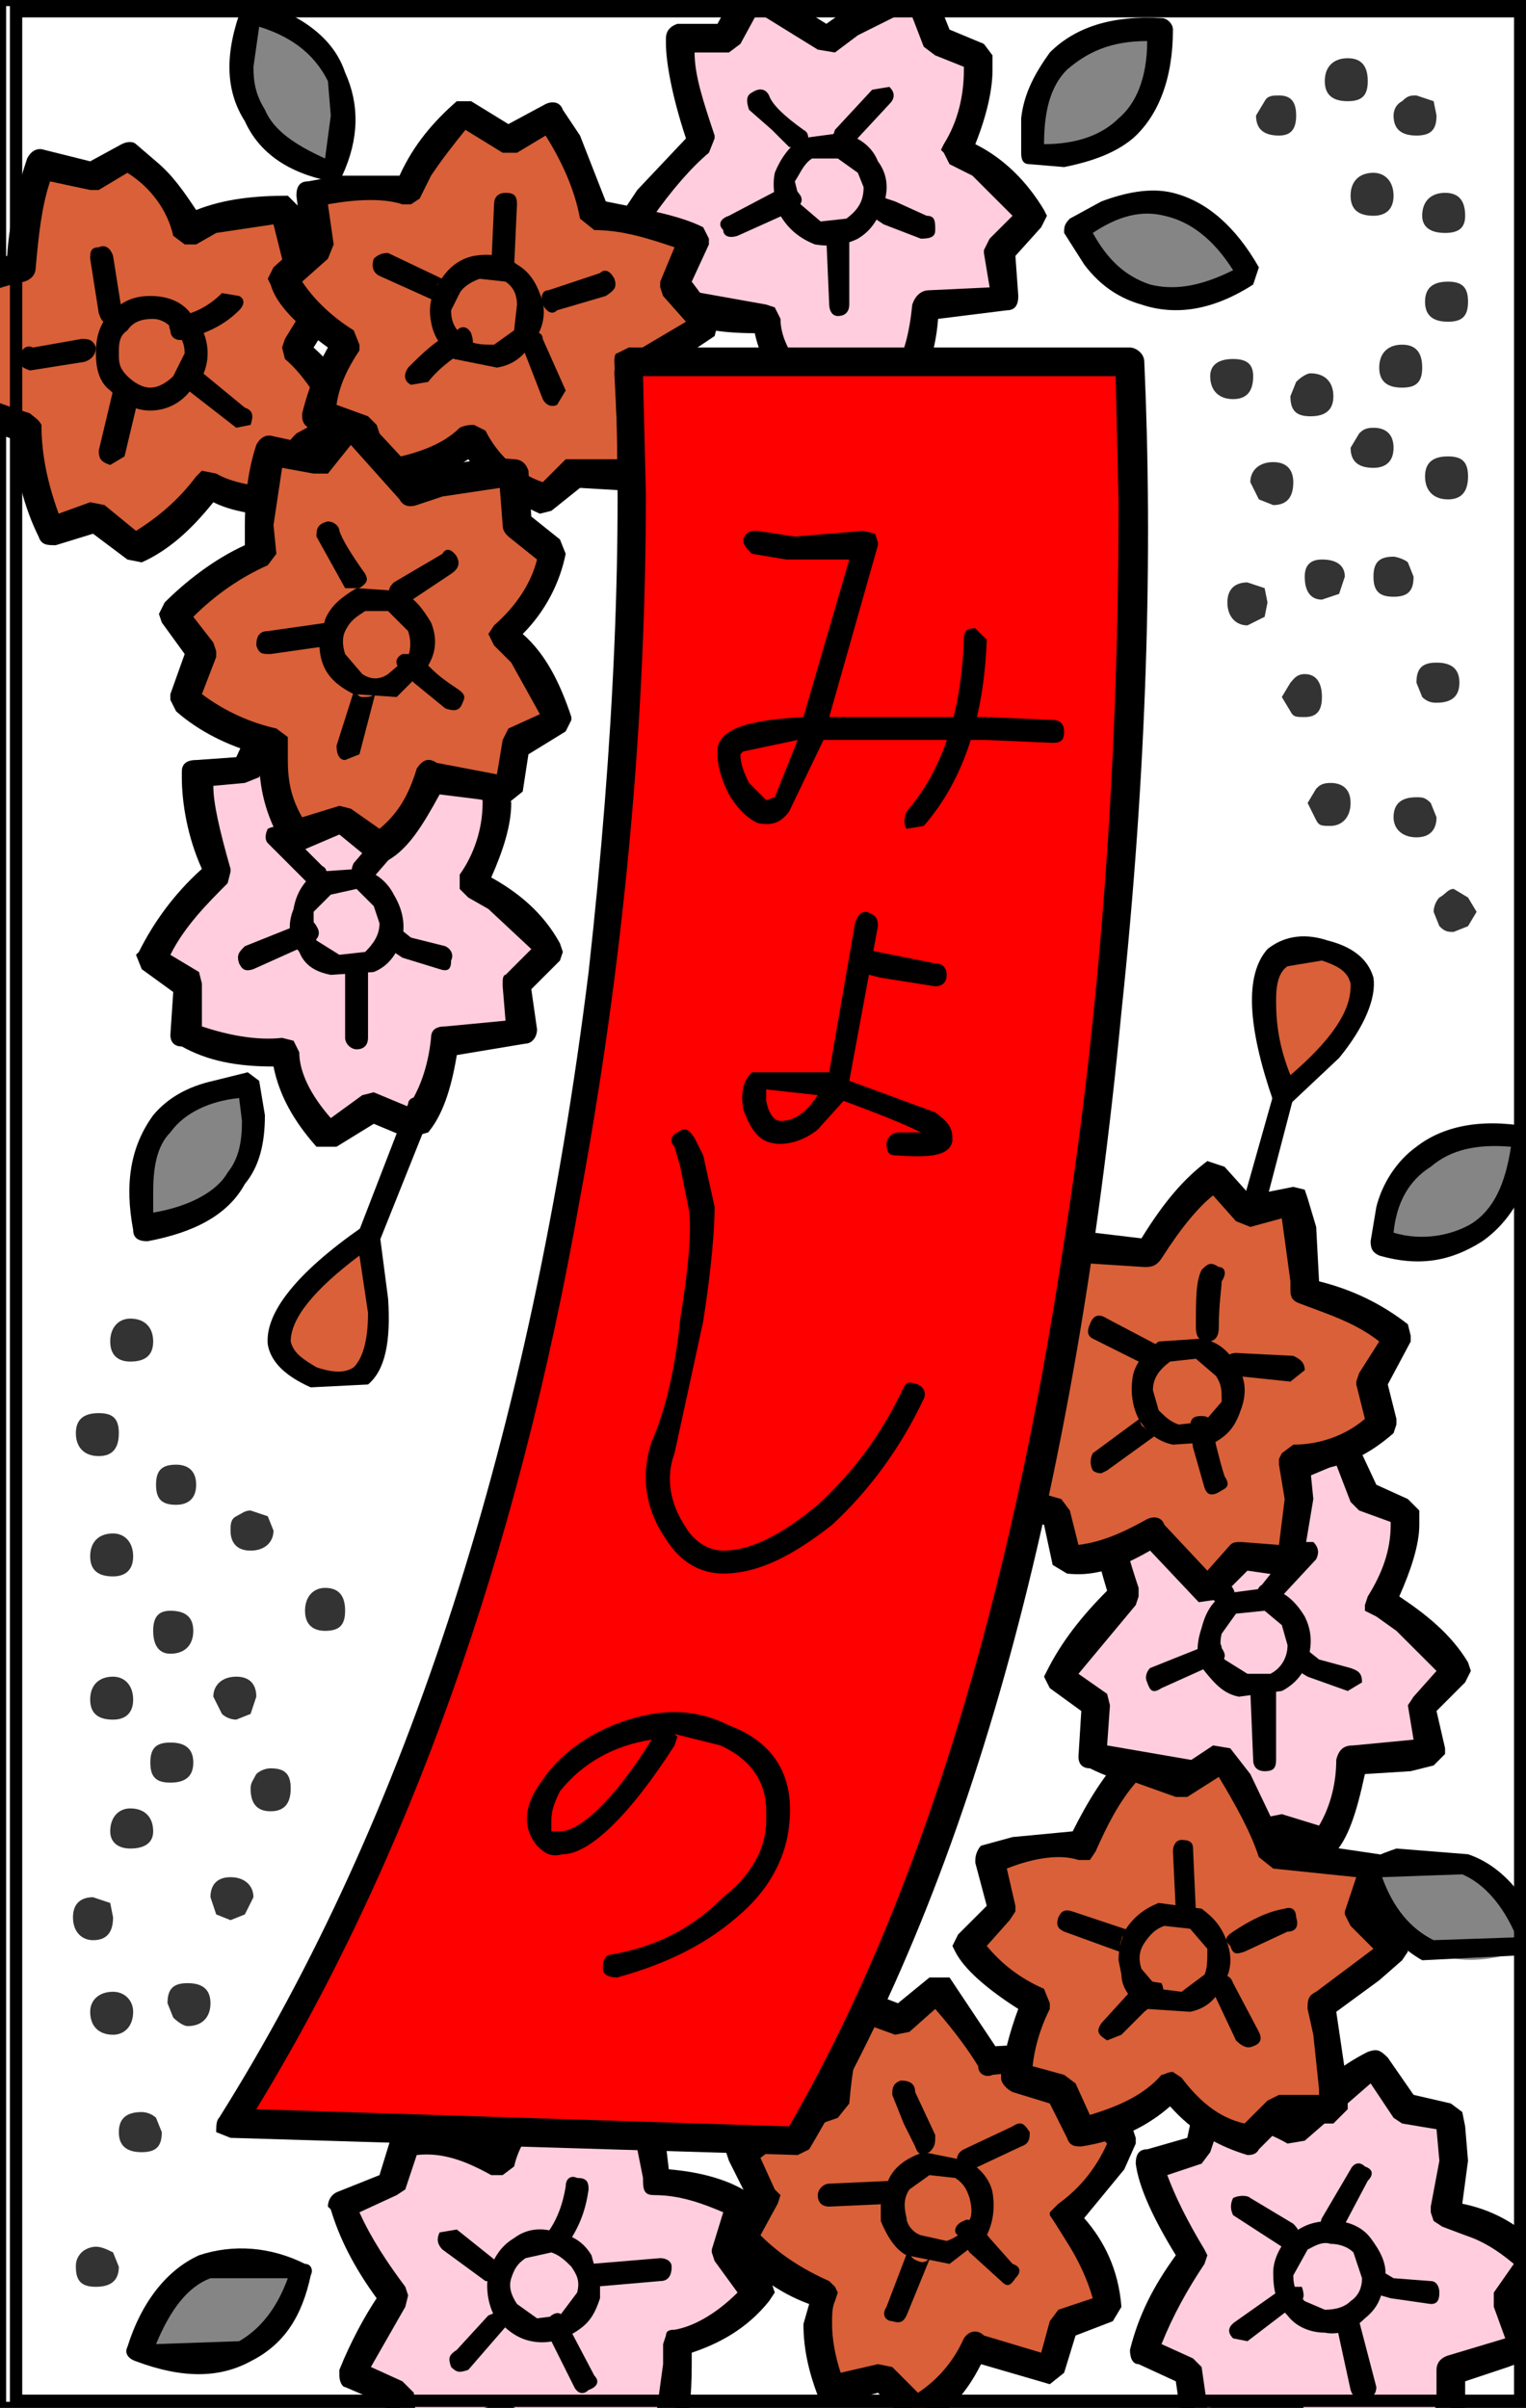 <?xml version="1.0" encoding="utf-8"?>
<!-- Generator: Adobe Illustrator 13.0.0, SVG Export Plug-In . SVG Version: 6.00 Build 14948)  -->
<!DOCTYPE svg PUBLIC "-//W3C//DTD SVG 1.1//EN" "http://www.w3.org/Graphics/SVG/1.1/DTD/svg11.dtd">
<svg version="1.1" id="圖層_1" xmlns="http://www.w3.org/2000/svg" xmlns:xlink="http://www.w3.org/1999/xlink" x="0px" y="0px"
	 width="372px" height="587px" viewBox="0 0 372 587" enable-background="new 0 0 372 587" xml:space="preserve">
<rect x="0" y="0" width="372" height="587" fill="#808080" stroke="none"/>
<rect width="372" height="587" style="fill:rgb(255,255,255);stroke-width:3;stroke:rgb(0,0,0)" />
<g>
	<g>
		<g>
			<path fill="#333333" d="M47.121,397.564c0-3.494-2.101-4.896-5.591-4.896c-2.789,0-4.188,1.402-4.188,4.896
				c0,3.49,1.398,5.578,4.188,5.578C45.021,403.145,47.121,401.057,47.121,397.564z"/>
		</g>
	</g>
	<g>
		<g>
			<path fill="#333333" d="M62.479,413.617c0-2.789-1.392-4.883-4.883-4.883c-3.491,0-5.592,2.094-5.592,4.883l2.101,4.193
				c0.695,0.703,2.093,1.397,3.491,1.397l3.492-1.397L62.479,413.617z"/>
		</g>
	</g>
	<g>
		<g>
			<path fill="#333333" d="M47.817,361.947c0-3.492-2.093-4.891-4.883-4.891c-3.492,0-4.896,1.397-4.896,4.891
				c0,3.49,1.404,4.889,4.896,4.889C45.724,366.836,47.817,365.438,47.817,361.947z"/>
		</g>
	</g>
	<g>
		<g>
			<path fill="#333333" d="M32.459,414.318c0-3.49-2.1-5.584-4.896-5.584c-3.492,0-5.578,2.094-5.578,5.584
				c0,3.492,2.086,4.891,5.578,4.891C30.359,419.209,32.459,417.811,32.459,414.318z"/>
		</g>
	</g>
	<g>
		<g>
			<path fill="#333333" d="M84.13,392.668c0-3.491-1.398-5.579-4.889-5.579c-2.796,0-4.883,2.088-4.883,5.579
				c0,3.492,2.087,4.896,4.883,4.896C82.732,397.564,84.13,396.16,84.13,392.668z"/>
		</g>
	</g>
	<g>
		<g>
			<path fill="#333333" d="M61.783,462.498c0-2.79-2.094-4.882-5.585-4.882c-3.491,0-4.89,2.092-4.89,4.882l1.398,4.193l3.492,1.398
				l3.492-1.398L61.783,462.498z"/>
		</g>
	</g>
	<g>
		<g>
			<path fill="#333333" d="M37.342,446.445c0-3.491-2.093-5.594-5.585-5.594c-2.789,0-4.889,2.103-4.889,5.594
				c0,2.79,2.1,4.188,4.889,4.188C35.249,450.633,37.342,449.235,37.342,446.445z"/>
		</g>
	</g>
	<g>
		<g>
			<path fill="#333333" d="M32.459,490.43c0-2.788-2.1-4.883-4.896-4.883c-3.492,0-5.578,2.095-5.578,4.883
				c0,3.49,2.086,5.594,5.578,5.594C30.359,496.022,32.459,493.92,32.459,490.43z"/>
		</g>
	</g>
	<g>
		<g>
			<path fill="#333333" d="M51.308,488.345c0-3.493-2.093-4.896-5.584-4.896c-3.491,0-4.89,1.403-4.89,4.896l1.398,3.49
				c1.397,1.39,2.789,2.085,3.492,2.085C49.215,493.92,51.308,491.835,51.308,488.345z"/>
		</g>
	</g>
	<g>
		<g>
			<path fill="#333333" d="M70.866,435.972c0-3.493-1.404-4.896-4.896-4.896c-1.391,0-2.79,0.703-3.491,1.403
				c-0.696,1.394-1.392,2.089-1.392,3.493c0,3.49,1.392,5.578,4.883,5.578C69.462,441.55,70.866,439.462,70.866,435.972z"/>
		</g>
	</g>
	<g>
		<g>
			<path fill="#333333" d="M28.968,349.379c0-3.492-1.405-4.891-4.896-4.891c-3.491,0-5.578,1.398-5.578,4.891
				c0,3.491,2.086,5.585,5.578,5.585C27.563,354.964,28.968,352.87,28.968,349.379z"/>
		</g>
	</g>
	<g>
		<g>
			<path fill="#333333" d="M47.121,429.684c0-3.49-2.101-4.89-5.591-4.89c-3.492,0-4.883,1.398-4.883,4.89
				c0,3.49,1.392,4.884,4.883,4.884C45.021,434.566,47.121,433.174,47.121,429.684z"/>
		</g>
	</g>
	<g>
		<g>
			<path fill="#333333" d="M27.563,467.396l-0.695-3.492l-4.188-1.404c-2.796,0-4.89,1.404-4.89,4.896
				c0,3.49,2.094,5.577,4.89,5.577C26.172,472.973,27.563,470.886,27.563,467.396z"/>
		</g>
	</g>
	<g>
		<g>
			<path fill="#333333" d="M66.672,373.123l-1.397-3.491l-4.188-1.405c-1.398,0-2.1,0.705-3.492,1.405
				c-1.398,0.695-1.398,2.087-1.398,3.491c0,2.79,1.398,4.883,4.89,4.883C64.579,378.006,66.672,375.913,66.672,373.123z"/>
		</g>
	</g>
	<g>
		<g>
			<path fill="#333333" d="M37.342,327.031c0-3.491-2.093-5.586-5.585-5.586c-2.789,0-4.889,2.095-4.889,5.586
				c0,3.492,2.1,4.89,4.889,4.89C35.249,331.921,37.342,330.523,37.342,327.031z"/>
		</g>
	</g>
	<g>
		<g>
			<path fill="#333333" d="M32.459,379.404c0-3.491-2.1-5.586-4.896-5.586c-3.492,0-5.578,2.095-5.578,5.586
				c0,3.49,2.086,4.89,5.578,4.89C30.359,384.294,32.459,382.896,32.459,379.404z"/>
		</g>
	</g>
	<g>
		<g>
			<path fill="#333333" d="M39.442,519.768l-1.404-3.491c-0.696-0.702-2.087-1.404-3.492-1.404c-3.491,0-5.578,1.404-5.578,4.896
				c0,3.49,2.087,4.882,5.578,4.882C38.038,524.648,39.442,523.258,39.442,519.768z"/>
		</g>
	</g>
	<g>
		<g>
			<path fill="#333333" d="M28.968,552.581l-1.405-3.49c-1.391-0.695-2.79-1.393-4.187-1.393c-1.391,0-2.796,0.695-3.492,1.393
				c-1.391,1.396-1.391,2.795-1.391,3.49c0,3.491,1.391,4.89,4.882,4.89S28.968,556.072,28.968,552.581z"/>
		</g>
	</g>
	<g>
		<g>
			<path fill="#333333" d="M315.968,28.16c0-3.492-1.397-4.89-4.188-4.89c-1.405,0-2.796,0-3.491,1.398l-2.102,3.492
				c0,3.491,2.102,4.883,5.593,4.883C314.569,33.043,315.968,31.651,315.968,28.16z"/>
		</g>
	</g>
	<g>
		<g>
			<path fill="#333333" d="M339.713,47.711c0-3.492-2.102-5.585-4.896-5.585c-3.492,0-5.579,2.094-5.579,5.585
				c0,3.491,2.087,4.889,5.579,4.889C337.611,52.601,339.713,51.202,339.713,47.711z"/>
		</g>
	</g>
	<g>
		<g>
			<path fill="#333333" d="M350.188,28.16l-0.703-3.492l-4.192-1.398c-1.393,0-2.088,0-3.492,1.398
				c-1.391,0.695-2.086,2.093-2.086,3.492c0,3.491,2.086,4.883,5.578,4.883C348.782,33.043,350.188,31.651,350.188,28.16z"/>
		</g>
	</g>
	<g>
		<g>
			<path fill="#333333" d="M333.425,19.779c0-3.492-1.396-5.585-4.89-5.585c-3.491,0-5.586,2.093-5.586,5.585
				c0,3.491,2.095,4.889,5.586,4.889C332.027,24.668,333.425,23.271,333.425,19.779z"/>
		</g>
	</g>
	<g>
		<g>
			<path fill="#333333" d="M346.695,89.609c0-3.491-1.404-5.585-4.896-5.585s-5.579,2.094-5.579,5.585
				c0,3.491,2.087,4.889,5.579,4.889S346.695,93.101,346.695,89.609z"/>
		</g>
	</g>
	<g>
		<g>
			<path fill="#333333" d="M327.833,140.584c0-2.796-2.087-4.188-5.579-4.188c-2.795,0-4.194,1.391-4.194,4.188
				c0,3.491,1.399,5.592,4.194,5.592l4.188-1.405L327.833,140.584z"/>
		</g>
	</g>
	<g>
		<g>
			<path fill="#333333" d="M325.044,96.592c0-3.492-2.095-5.585-5.585-5.585c-0.695,0-2.101,0.695-3.491,2.093l-1.397,3.492
				c0,3.492,1.397,4.89,4.89,4.89C322.949,101.482,325.044,100.084,325.044,96.592z"/>
		</g>
	</g>
	<g>
		<g>
			<path fill="#333333" d="M315.271,117.542c0-2.789-1.403-4.89-4.896-4.89c-3.491,0-5.578,2.101-5.578,4.89l2.087,4.194
				l3.491,1.391C313.867,123.126,315.271,121.033,315.271,117.542z"/>
		</g>
	</g>
	<g>
		<g>
			<path fill="#333333" d="M344.594,140.584l-1.391-3.492c-0.702-0.696-2.795-1.391-3.49-1.391c-3.493,0-4.896,1.391-4.896,4.883
				c0,3.491,1.402,4.889,4.896,4.889C343.203,145.473,344.594,144.075,344.594,140.584z"/>
		</g>
	</g>
	<g>
		<g>
			<path fill="#333333" d="M339.713,109.161c0-3.491-2.102-4.883-4.896-4.883c-2.087,0-2.789,0.696-3.492,1.392l-2.087,3.491
				c0,3.491,2.087,4.889,5.579,4.889C337.611,114.05,339.713,112.652,339.713,109.161z"/>
		</g>
	</g>
	<g>
		<g>
			<path fill="#333333" d="M350.188,199.244l-1.404-3.492c-1.392-1.397-2.087-1.397-3.491-1.397c-3.492,0-5.578,1.397-5.578,4.889
				c0,2.796,2.086,4.882,5.578,4.882C348.782,204.126,350.188,202.04,350.188,199.244z"/>
		</g>
	</g>
	<g>
		<g>
			<path fill="#333333" d="M322.254,169.914c0-3.492-1.404-5.585-4.194-5.585c-2.092,0-2.788,1.392-3.489,2.093l-2.095,3.492
				l2.095,3.492c0.701,1.398,1.397,1.398,3.489,1.398C320.85,174.804,322.254,173.405,322.254,169.914z"/>
		</g>
	</g>
	<g>
		<g>
			<path fill="#333333" d="M359.959,222.287l-2.093-3.492l-3.492-2.093c-1.397,0-2.101,1.391-3.492,2.093
				c-0.694,0.702-1.397,2.094-1.397,3.492l1.397,3.492c1.393,1.397,2.095,1.397,3.492,1.397l3.492-1.397L359.959,222.287z"/>
		</g>
	</g>
	<g>
		<g>
			<path fill="#333333" d="M308.984,146.871l-0.695-3.491l-4.195-1.397c-2.788,0-4.889,1.397-4.889,4.889s2.101,5.586,4.889,5.586
				l4.195-2.094L308.984,146.871z"/>
		</g>
	</g>
	<g>
		<g>
			<path fill="#333333" d="M357.866,116.144c0-3.492-1.399-4.883-4.891-4.883c-3.492,0-5.585,1.391-5.585,4.883
				c0,3.491,2.093,5.592,5.585,5.592C356.467,121.735,357.866,119.635,357.866,116.144z"/>
		</g>
	</g>
	<g>
		<g>
			<path fill="#333333" d="M357.169,52.601c0-3.491-1.403-5.592-4.896-5.592c-3.491,0-5.578,2.101-5.578,5.592
				c0,2.796,2.087,4.187,5.578,4.187C355.766,56.788,357.169,55.397,357.169,52.601z"/>
		</g>
	</g>
	<g>
		<g>
			<path fill="#333333" d="M357.866,73.549c0-3.491-1.399-4.889-4.891-4.889c-3.492,0-5.585,1.397-5.585,4.889
				c0,3.492,2.093,4.883,5.585,4.883C356.467,78.433,357.866,77.041,357.866,73.549z"/>
		</g>
	</g>
	<g>
		<g>
			<path fill="#333333" d="M305.493,91.703c0-2.795-1.399-4.187-4.891-4.187s-5.585,1.392-5.585,4.187
				c0,3.492,2.094,5.592,5.585,5.592C304.094,97.294,305.493,95.195,305.493,91.703z"/>
		</g>
	</g>
	<g>
		<g>
			<path fill="#333333" d="M329.237,195.752c0-3.492-2.101-4.89-4.896-4.89c-2.088,0-2.789,0.703-3.492,1.398l-2.086,3.492
				l2.086,4.187c0.703,1.398,1.404,1.398,3.492,1.398C327.138,201.338,329.237,199.244,329.237,195.752z"/>
		</g>
	</g>
	<g>
		<g>
			<path fill="#333333" d="M355.766,166.422c0-3.491-2.088-4.889-5.579-4.889c-3.49,0-4.896,1.398-4.896,4.889l1.404,3.492
				c1.392,1.398,2.788,1.398,3.49,1.398C353.678,171.312,355.766,169.914,355.766,166.422z"/>
		</g>
	</g>
	<g>
		<g>
			<path fill="#D96038" d="M312.476,267.676l14.662-15.364c7.68-11.169,5.593-17.458-4.884-20.253
				c-9.778-2.789-14.668,2.1-13.965,14.667C308.289,253.709,310.375,260.693,312.476,267.676z"/>
		</g>
	</g>
	<g>
		<g>
			<path d="M323.646,229.27c-6.287-2.094-11.171-0.703-14.661,2.093c-5.593,6.288-4.892,18.855,1.391,37.016l1.405,2.087
				l2.789-1.392l11.873-11.169c6.286-7.686,9.075-14.669,8.374-19.559C333.425,233.464,329.237,230.668,323.646,229.27z
				 M329.237,239.744v0.703c0,6.28-4.896,13.263-14.668,21.644c-2.789-6.983-3.492-12.575-3.492-18.152
				c0-4.194,0.703-6.983,2.79-8.389l8.387-1.391C326.442,235.55,328.535,236.956,329.237,239.744z"/>
		</g>
	</g>
	<g>
		<g>
			<path d="M313.867,264.185c-2.087,0-3.492,0.702-3.492,2.789l-9.069,32.125c-0.702,0.703,0,2.094,2.087,3.491l3.491-2.788
				l8.388-32.126C315.968,266.974,315.271,265.582,313.867,264.185z"/>
		</g>
	</g>
	<g>
		<g>
			<path fill="#FFCDDE" d="M228.68,10.007l-4.89-11.879c-4.192,0.702-9.771,3.491-15.363,6.982l-6.981,4.195l-11.867-6.983
				l-6.982-4.194L177.7,9.305h-11.866c-0.695,6.28,1.391,13.965,4.883,24.44c-4.883,4.194-8.375,8.381-11.866,13.966l-4.89,6.982
				l9.772,6.983l-0.695,11.873c7.679,3.492,15.364,4.883,23.746,4.187c0,6.288,3.489,13.271,10.474,20.254l10.475-6.983l11.17,4.188
				c4.188-4.188,5.594-11.171,6.984-20.95l18.854-2.093l-1.397-11.177l8.381-8.374c-3.49-4.889-7.686-9.083-12.566-12.575
				l-6.287-3.491c4.889-7.679,6.287-15.357,5.591-22.34L228.68,10.007z"/>
		</g>
	</g>
	<g>
		<g>
			<path d="M241.95,16.99v-3.491l-2.101-2.796l-8.373-3.492l-4.194-10.475c-0.702-1.398-2.095-2.796-4.194-2.1
				c-6.982,2.1-13.966,5.591-21.645,11.177L184.681-4.662c-2.788-1.398-4.186-0.702-4.881,1.398l-4.89,9.077h-9.772
				c-2.101,0.702-2.796,2.093-2.796,3.492v1.397c0,4.187,1.391,12.568,4.883,23.042l-11.866,12.568l-4.187,6.288l-0.703,2.093
				l1.398,2.094l8.375,6.288l-0.696,10.474c0,2.094,0.696,2.796,2.101,3.492c6.281,2.796,13.264,4.187,22.34,4.187
				c1.397,6.288,4.89,13.271,11.171,19.558l4.193,0.697l9.076-6.984l9.083,3.492h4.187c3.492-4.89,6.289-11.17,6.984-20.254
				l16.762-2.093c2.088,0,2.789-1.398,2.789-3.492l0,0l-0.701-9.772l6.287-6.982l1.396-2.796l-0.701-1.398
				c-4.188-6.982-9.772-12.567-16.756-16.059C240.547,28.16,241.95,21.873,241.95,16.99z M234.968,16.288v0.702
				c0,6.281-1.403,12.562-4.896,18.153l-0.696,1.392l0.696,0.702l1.404,2.789l5.578,2.796l9.779,9.779l-5.586,5.584l-1.396,2.79
				v0.702l1.396,8.381l-14.668,0.696c-2.087,0-3.492,1.398-4.188,3.491c-0.697,6.983-2.094,12.575-4.884,16.762l-8.388-3.492h-2.788
				l-7.688,6.288c-5.576-6.288-8.373-11.177-8.373-16.067l-1.397-2.795l-2.093-0.696l-19.559-3.491v-9.077l-1.391-3.492
				l-6.983-4.889c4.882-6.983,9.779-12.568,13.966-16.06l1.391-3.491v-0.702c-2.789-8.375-4.882-14.662-4.882-20.247h8.374
				l2.796-2.094l4.186-7.679l14.67,9.069l4.192,0.703L209.12,8.6l12.573-6.279l3.492,9.076l2.797,2.1L234.968,16.288z"/>
		</g>
	</g>
	<g>
		<g>
			<path d="M214.02,39.33c-1.406-3.492-4.194-5.585-8.39-6.983l-10.474,1.398c-2.789,2.093-4.885,4.89-6.281,8.381
				c-0.702,3.492,0,6.983,1.396,10.475c2.096,3.492,4.885,5.584,8.375,6.983c4.193,0.695,7.688,0,10.476-1.399
				c3.491-2.093,4.896-4.889,6.287-8.38C216.809,45.618,216.105,42.126,214.02,39.33z M210.525,45.618
				c0,3.492-1.403,5.584-4.191,7.679l-6.282,0.695l-4.896-4.187l-1.391-5.585c1.391-2.094,2.092-4.194,4.186-5.585h6.287
				l4.884,3.491L210.525,45.618z"/>
		</g>
	</g>
	<g>
		<g>
			<path d="M195.156,47.711c-1.391-2.094-2.789-2.789-4.188-2.094L177.697,52.6c-2.087,0.696-2.789,2.093-1.391,3.492
				c0,1.391,1.391,2.093,3.492,1.391l13.966-6.281C195.156,49.805,195.857,49.109,195.156,47.711z"/>
		</g>
	</g>
	<g>
		<g>
			<path d="M207.035,58.185c0-2.093-0.701-2.788-2.797-2.788c-1.397,0-2.795,0.695-2.795,2.788l0.695,16.06
				c0,1.398,0.701,2.796,2.101,2.796c2.095,0,2.796-1.397,2.796-2.796V58.185L207.035,58.185z"/>
		</g>
	</g>
	<g>
		<g>
			<path d="M187.479,23.271c-0.695-1.398-2.096-2.093-4.188-0.703c-1.397,0.703-1.397,2.101-0.695,4.194l5.578,4.889l4.194,4.188
				h4.193c0.694-2.093,0.694-3.491-0.703-4.188C190.969,28.16,188.173,25.364,187.479,23.271z"/>
		</g>
	</g>
	<g>
		<g>
			<path d="M216.809,21.177l-4.195,0.695l-9.068,9.778l-0.703,2.094l0.703,1.398c2.086,1.392,3.491,1.392,4.188,0l9.076-9.779
				C218.205,23.973,218.205,22.568,216.809,21.177z"/>
		</g>
	</g>
	<g>
		<g>
			<path d="M214.02,47.711h-3.492c-0.702,1.398-0.702,3.491,0.695,4.194l4.188,2.789l9.084,3.491c2.789,0,3.49-0.702,3.49-2.093
				c0-2.101,0-3.492-2.1-3.492l-7.68-3.491L214.02,47.711z"/>
		</g>
	</g>
	<g>
		<g>
			<path fill="#FFCDDE" d="M353.678,585.403v-7.687l17.459-6.28l-3.493-10.475l6.282-9.771c-4.193-4.896-9.771-7.687-14.669-9.778
				l-6.982-2.103c1.403-5.576,2.101-10.474,1.403-16.053l-0.701-6.981l-10.476-2.102l-6.982-11.169
				c-4.891,2.795-9.771,6.287-13.966,10.474l-6.281,6.288l-13.271-5.593l-7.678-1.391l-2.798,11.169l-11.168,3.492
				c0.694,5.585,4.185,13.271,10.474,22.341c-6.289,7.685-9.778,15.37-11.88,23.049l11.178,5.585l1.396,11.873l23.744-1.397
				c2.089,6.982,6.983,12.567,15.357,18.159l8.382-9.778l11.872,2.094C352.977,595.878,353.678,591.684,353.678,585.403z"/>
		</g>
	</g>
	<g>
		<g>
			<path d="M275.46,572.835L275.46,572.835c0,2.094,0.702,3.491,2.103,3.491l9.074,4.188l1.398,9.778
				c0,2.093,1.391,2.796,2.796,2.796c6.28,2.087,13.263,2.087,23.036,0c2.101,6.28,7.686,11.865,14.668,16.755l4.193-0.702
				l7.68-7.679l9.777,1.397c2.088,0.702,2.79,0,3.491-2.094c2.789-3.491,3.491-9.084,3.491-16.066v-4.187l10.475-3.492l5.579-2.094
				l1.404-3.492v-0.701l-3.49-9.771l5.577-7.687l0.702-2.087l-1.398-2.796c-5.585-6.286-12.566-9.778-19.551-11.171l1.399-10.474
				l-0.697-8.388l-0.702-3.491l-2.789-2.087l-9.084-2.102l-6.287-9.075c-2.087-2.095-2.788-2.095-4.882-1.399
				c-6.981,3.492-12.575,8.382-18.854,14.663l-12.568-4.188l-6.287-1.391c-2.094-0.703-4.188,0-4.188,2.086l-2.101,9.779
				l-9.771,2.795c-2.094,0-2.789,1.392-2.789,3.492l0,0c0.695,5.585,4.188,13.271,9.771,22.341
				C281.053,557.471,277.563,564.454,275.46,572.835z M350.188,519.063l0.694,7.687l-2.1,11.169v1.393l0.701,2.102l2.095,1.391
				l5.591,2.101c4.188,1.392,7.68,3.491,11.866,6.982l-4.882,6.983v2.094v1.397l2.789,7.679l-13.967,4.188
				c-2.095,0.702-2.79,2.101-2.79,3.491v6.982l-1.403,11.178l-9.069-2.094c-0.703,0-2.102,0-3.493,1.392l-6.287,6.982
				c-6.286-4.883-10.474-9.772-11.169-13.265l-1.404-2.79l-2.789-0.7l-20.246,1.396l-1.404-9.778l-2.088-2.094l-7.686-3.492
				c2.789-6.981,6.279-13.264,10.475-19.551l0.703-2.1l-0.703-1.393c-4.194-6.981-6.982-12.573-9.078-18.152l8.377-2.796l2.1-2.798
				l2.797-8.373c6.278,2.088,11.17,3.492,16.053,6.281l4.191-0.703l16.062-13.966l5.593,8.388l2.086,1.392L350.188,519.063z"/>
		</g>
	</g>
	<g>
		<g>
			<path d="M334.12,545.598c-2.093-2.795-5.585-4.186-9.076-4.186c-4.194,0-6.984,0.695-10.475,3.49
				c-2.789,2.796-4.194,6.288-4.194,9.078c0,4.191,0.702,7.685,3.492,10.474c2.101,2.789,5.592,4.193,9.082,4.193
				c3.493,0.695,6.982-0.701,9.779-3.491c3.49-2.796,4.188-5.592,4.883-9.779C338.307,551.886,336.22,548.396,334.12,545.598z
				 M318.764,548.396c1.392-0.696,3.49-2.102,5.578-1.397c2.102,0,4.193,0.701,5.591,2.094l2.096,6.286
				c0,2.094-0.703,4.188-2.79,5.586c-1.404,1.397-3.491,2.093-6.288,2.093l-4.891-2.093c-2.092-2.094-2.788-3.492-2.788-6.281
				L318.764,548.396z"/>
		</g>
	</g>
	<g>
		<g>
			<path d="M317.358,557.471h-4.188l-11.865,8.381c-2.101,1.393-2.101,2.797-0.701,4.188l3.489,0.695l11.874-9.069
				C318.06,560.963,318.06,559.564,317.358,557.471z"/>
		</g>
	</g>
	<g>
		<g>
			<path d="M331.324,565.852c0-1.396-2.087-2.796-3.491-2.101c-2.087,0.703-2.087,1.405-2.087,2.796l3.491,16.067
				c0.694,2.086,2.087,2.789,3.491,2.086c2.088,0,2.789-1.392,2.789-2.789L331.324,565.852z"/>
		</g>
	</g>
	<g>
		<g>
			<path d="M304.797,535.82c-0.703-0.696-2.796-0.696-4.193,0c-0.702,1.402-0.702,2.795,0,4.191l11.872,7.687
				c2.095,0.695,2.796,0,3.492-2.102c1.392-0.694,0.695-2.093-0.696-3.489L304.797,535.82z"/>
		</g>
	</g>
	<g>
		<g>
			<path d="M332.729,528.142c-1.404-1.392-2.797-0.695-3.491,0.695l-6.983,11.879c-0.701,1.393,0,2.789,1.393,4.188
				c1.397,0.694,2.101,0,3.491-1.397l6.287-11.873C334.816,530.241,334.816,528.837,332.729,528.142z"/>
		</g>
	</g>
	<g>
		<g>
			<path d="M336.22,553.276c-1.402-0.695-3.489,0-3.489,2.101c-0.702,1.394,0,2.094,1.391,3.492l4.89,1.391l9.772,1.405
				c1.404,0,2.1-0.702,2.1-2.796c0-1.398-0.694-2.797-2.1-2.797l-9.069-0.695L336.22,553.276z"/>
		</g>
	</g>
	<g>
		<g>
			<path fill="#FFCDDE" d="M86.224,579.121l11.169,4.884l0.703,11.873l24.44-6.983c6.28,6.983,13.966,11.873,20.949,15.364
				l6.281-9.083h12.574c2.094-5.579,2.796-10.476,3.492-16.756l-0.695-6.983c6.28-0.701,13.264-4.89,20.246-12.566l-8.38-9.778
				l4.188-11.172c-2.79-2.099-6.984-4.186-13.264-4.889l-7.686-1.398l-1.391-12.567l-2.1-6.279l-11.17,2.087l-9.077-7.68
				c-7.686,5.593-12.568,12.575-14.668,19.559c-4.882-2.797-10.475-4.193-16.053-4.896l-6.983,0.702l-3.491,9.771l-11.879,5.592
				c2.796,6.983,6.983,14.662,12.575,21.646C92.511,564.454,89.715,570.734,86.224,579.121z"/>
		</g>
	</g>
	<g>
		<g>
			<path d="M139.292,505.098l-4.883-0.7c-6.983,5.591-11.873,11.879-14.662,18.159c-4.193-2.094-9.779-2.789-14.668-3.492h-6.983
				l-2.789,2.095l-2.796,9.083l-10.475,4.188c-1.398,0.695-2.1,2.094-2.1,3.49l0.702,0.696c2.093,6.981,5.585,13.966,11.177,21.645
				c-2.796,4.194-6.288,10.476-9.084,17.458v1.403c0,1.394,0.696,2.79,1.398,2.79l9.772,4.192l0.702,9.773
				c0,2.789,1.399,3.491,3.492,3.491c6.28-0.702,13.966-2.789,23.738-6.28c6.288,6.28,12.575,11.17,20.254,14.661
				c1.397,0.695,2.795,0,4.187-1.397l5.591-7.686h10.475c1.391,0,2.094-1.392,3.492-2.789c2.094-5.585,2.796-11.178,2.796-19.552
				v-2.796c6.281-2.094,13.264-5.584,18.849-12.567l1.397-2.094l-0.702-2.101l-6.982-8.375l3.49-10.476l-1.391-2.795
				c-4.889-3.492-11.873-5.585-20.253-6.287l-1.391-11.867l-1.405-4.889c-0.696-2.094-2.087-2.788-4.188-2.788l-9.076,2.086
				L139.292,505.098z M101.588,525.345c6.28-0.695,11.872,1.405,18.16,4.896h2.789l2.789-2.101
				c1.405-6.288,5.592-11.172,11.177-16.061l6.983,5.585l2.79,0.696l7.685-1.394l2.79,13.967v0.695c0,2.797,0.702,3.492,2.795,3.492
				c6.288,0,11.873,2.1,16.762,4.187l-2.796,9.084v0.696l0.695,2.1l5.593,7.68c-5.593,5.585-11.171,8.374-15.364,9.077
				c-0.703,0-2.094,0-2.094,1.396l-0.695,2.093v4.891l-2.101,15.356h-9.778c-1.392,0-2.087,0-2.79,0.702l-4.889,7.687
				c-6.983-4.193-12.569-8.389-16.762-13.271l-4.188-0.696l-19.55,5.579l-0.703-8.374l-2.789-2.795l-7.686-3.492l8.388-14.661
				l0.696-2.796l-0.696-2.095c-4.194-5.585-8.388-11.873-11.177-18.16l9.077-4.187l2.1-1.391L101.588,525.345z"/>
		</g>
	</g>
	<g>
		<g>
			<path d="M120.442,564.454c2.797,3.492,5.586,5.585,9.077,6.28c3.492,0.702,6.983,0,10.475-2.087
				c3.492-2.102,4.89-4.193,6.281-8.389v-2.789l-2.087-7.685c-2.1-3.492-4.896-4.884-8.388-5.579
				c-4.187-1.404-7.679-0.702-10.475,1.391c-3.492,2.102-4.883,4.891-6.281,8.384C118.342,558.173,119.045,561.665,120.442,564.454z
				 M128.122,550.487l6.288-1.396c2.093,0.695,3.492,2.101,4.883,3.49c1.404,2.101,2.1,3.491,1.404,6.288l-4.194,5.585l-5.585,0.702
				l-4.889-3.491c-1.398-2.101-2.094-4.194-1.398-6.288C125.326,553.276,126.028,551.886,128.122,550.487z"/>
		</g>
	</g>
	<g>
		<g>
			<path d="M137.901,565.852c-0.696-1.396-1.398-2.796-3.492-1.396c-1.398,1.396-2.101,2.093-1.398,3.492l6.983,13.965
				c0.703,1.397,2.094,2.094,3.492,0.703c2.094-0.703,2.79-2.101,1.398-3.493L137.901,565.852z"/>
		</g>
	</g>
	<g>
		<g>
			<path d="M163.732,552.581c0-1.391-1.391-2.094-2.789-2.094l-16.755,1.397c-1.405,0-2.796,0.695-2.796,2.796
				c0,2.088,1.391,2.789,3.491,2.789l16.06-1.397C162.341,556.072,163.732,555.377,163.732,552.581z"/>
		</g>
	</g>
	<g>
		<g>
			<path d="M122.537,563.056l-3.492,1.398l-7.686,8.381c-2.086,1.393-2.086,2.094-1.391,4.188c1.391,1.397,2.094,1.397,4.187,0.695
				l9.084-10.475C123.934,565.852,123.934,564.454,122.537,563.056z"/>
		</g>
	</g>
	<g>
		<g>
			<path d="M111.359,543.505l-4.187,0.702c-0.696,1.391-0.696,2.79,0.695,4.188l10.475,7.678h4.194c0.703-2.092,0-3.491-0.703-4.188
				L111.359,543.505z"/>
		</g>
	</g>
	<g>
		<g>
			<path d="M140.696,530.937c-1.404-0.694-2.795,0-2.795,2.095c-0.696,4.192-2.101,8.382-4.89,11.872
				c-0.702,0.694-0.702,2.796,1.398,3.492c1.391,1.392,2.795,0.695,3.492-0.696c3.491-4.896,4.882-9.083,5.584-13.965
				C143.485,531.632,142.783,530.937,140.696,530.937z"/>
		</g>
	</g>
	<g>
		<g>
			<path fill="#D96038" d="M82.037,68.661l-9.779-5.585l-2.094-11.873l-17.458,2.094l-6.982,2.796
				c-2.79-8.381-7.686-13.966-14.668-18.153l-8.375,5.578l-12.575-3.492C7.317,47.009,5.224,55.398,5.224,65.17
				c-5.592,1.397-11.873,3.492-20.254,7.685l5.592,11.17l-6.983,9.077c4.188,4.194,11.866,7.685,23.036,11.177
				c0,9.772,2.101,18.154,5.592,25.137l11.17-3.492l9.083,8.374c7.679-4.187,13.264-9.069,18.153-16.052
				c4.883,4.187,12.568,4.882,23.042,4.187v-13.271l10.475-5.585c-0.702-3.491-2.789-8.38-6.983-12.568l-4.889-6.288L82.037,68.661z
				"/>
		</g>
	</g>
	<g>
		<g>
			<path d="M73.655,51.202l-3.491-3.491c-7.685,0-15.364,0.703-22.347,3.491c-2.796-4.193-5.585-8.38-9.779-11.872l-4.883-4.187
				c-0.695-0.696-2.1-0.696-3.491,0l-7.678,4.187l-11.177-2.795c-2.093-0.696-3.491,0.702-4.194,2.1
				C4.529,44.923,2.428,52.601,1.732,62.38c-4.889,1.392-11.17,4.187-18.153,7.679l-2.1,2.796l0.695,1.391l4.194,9.083l-5.585,8.374
				l-0.695,1.398l1.391,3.492c4.187,3.492,11.873,6.983,21.645,10.475c0.703,8.381,2.795,16.755,6.287,23.738
				c0.696,2.101,2.101,2.101,4.187,2.101l9.083-2.796l8.375,6.287l3.491,0.696c6.287-2.796,11.879-7.678,17.458-14.661
				c5.592,2.796,13.271,3.491,21.651,3.491l3.492-3.491v-11.17l9.077-5.591l1.398-2.094v-1.397
				c-0.703-4.883-4.194-11.17-11.177-17.458l9.083-14.662v-1.397l-2.101-2.79l-8.374-4.896L73.655,51.202z M70.164,66.566
				l6.983,3.492l-7.685,12.568l-0.695,2.093l0.695,2.796c4.193,3.492,7.685,9.077,10.475,13.967l-7.679,4.187
				c-1.392,1.397-2.094,2.1-2.094,3.491v9.779c-7.685,0-13.966-1.398-17.458-3.492l-3.491-0.695l-1.398,1.391
				c-4.188,5.592-9.076,9.779-14.662,13.271l-7.678-6.288l-3.492-0.695l-7.686,2.796c-2.788-7.686-4.193-14.668-4.193-21.652
				c-0.696-1.397-2.086-2.093-2.789-2.79c-6.281-2.1-13.264-4.193-18.856-8.387l4.89-6.984l0.702-1.391l-0.702-2.101l-3.492-7.678
				c6.281-2.795,11.872-4.883,16.059-5.584c2.101-0.703,2.797-2.094,2.797-3.492C9.41,57.483,10.106,50.5,12.207,44.22l9.779,2.093
				h2.086l6.983-4.187c5.591,3.492,9.778,9.076,11.177,15.357l2.789,2.101h2.796l4.889-2.796l13.966-2.094l2.094,8.381
				L70.164,66.566z"/>
		</g>
	</g>
	<g>
		<g>
			<path d="M50.613,86.118c0-3.492-1.397-6.983-4.187-9.772c-2.101-2.796-5.592-4.194-9.779-4.194s-6.983,1.397-9.778,4.194
				c-2.796,2.79-3.492,6.281-3.492,9.772c0,3.491,0.695,6.982,3.492,9.077c2.795,2.796,5.591,4.889,9.778,4.889
				s7.679-2.093,9.779-4.889C49.215,93.101,50.613,89.609,50.613,86.118z M36.646,94.499c-2.1,0-4.187-1.398-5.591-2.796
				c-2.087-2.093-2.087-3.492-2.087-5.584c0-2.094,0-4.195,2.087-5.585c1.404-2.1,3.491-2.796,6.287-2.796
				c1.398,0,3.491,0.696,4.89,2.796c2.093,1.391,2.789,3.491,2.789,5.585l-2.789,5.584C40.833,93.101,38.741,94.499,36.646,94.499z"
				/>
		</g>
	</g>
	<g>
		<g>
			<path d="M31.055,93.101c-1.392,0-2.79,0-3.492,2.094l-3.492,14.662c0,2.1,0.702,2.795,2.796,3.491l3.491-2.087l3.492-14.668
				C33.851,94.499,33.155,93.101,31.055,93.101z"/>
		</g>
	</g>
	<g>
		<g>
			<path d="M47.817,89.609c0.695,1.398,0.695,2.79,0,4.194l-2.796,0.695l12.575,9.779l3.492-0.702
				c0.696-2.093,0.696-3.491-1.398-4.193L47.817,89.609z"/>
		</g>
	</g>
	<g>
		<g>
			<path d="M23.376,84.72c-0.696-2.093-2.094-2.093-3.492-2.093L8.02,84.72c-1.405-0.696-2.796,0-3.492,2.796
				c0,1.392,0.696,2.094,2.79,2.796l13.263-2.101C22.681,87.516,23.376,86.118,23.376,84.72z"/>
		</g>
	</g>
	<g>
		<g>
			<path d="M27.563,62.379c-0.695-2.1-2.086-2.795-3.492-2.1c-2.086,0-2.086,1.397-2.086,2.796l2.086,13.271
				c0.702,2.087,1.405,2.79,3.492,2.79c1.405-0.703,2.796-2.094,2.1-3.492L27.563,62.379z"/>
		</g>
	</g>
	<g>
		<g>
			<path d="M58.292,72.152l-4.187-0.702c-2.796,2.795-6.288,4.896-10.475,5.591c-2.1,1.392-2.796,2.094-2.1,3.492
				c0,2.094,2.1,2.796,3.491,2.094c5.592-1.398,9.779-3.491,13.271-6.983C59.689,74.245,59.689,72.854,58.292,72.152z"/>
		</g>
	</g>
	<g>
		<g>
			<path fill="#FFCDDE" d="M120.442,192.957l-9.083-4.187l-4.882-11.873c-4.889,0.703-10.474,3.492-15.364,6.983l-7.685,4.194
				c-2.789-2.1-6.281-4.194-11.17-7.686l-6.983-3.492l-5.585,11.177l-11.873,0.696c0,5.585,1.398,13.271,4.889,23.745
				c-6.982,6.281-11.873,13.264-16.06,20.247l9.077,6.983l-0.703,12.568c7.686,3.492,16.067,4.89,24.441,4.187
				c0,6.983,3.492,13.27,10.475,20.949l10.474-7.679l11.177,4.188c2.093-2.789,3.491-6.28,4.889-12.562l2.094-7.686l18.855-2.789
				l-1.397-11.177l7.686-7.685c-2.796-5.579-7.686-9.772-11.88-13.264l-6.28-3.491c2.788-4.194,4.888-9.772,4.888-15.364V192.957
				L120.442,192.957z"/>
		</g>
	</g>
	<g>
		<g>
			<path d="M109.968,175.499c-1.397-2.094-2.795-2.094-4.889-2.094c-6.983,1.398-13.966,5.585-20.949,10.475l-17.458-10.475
				c-2.093-0.702-3.492,0-4.889,2.094l-4.188,9.083l-9.779,0.696c-2.796,0-3.492,1.392-3.492,2.796v1.391
				c0,6.288,1.398,14.662,4.89,22.347c-6.983,6.28-11.873,13.264-15.364,20.247l-0.696,0.702l1.392,3.492l7.686,5.584l-0.702,10.475
				c0,1.397,0.702,2.796,2.795,2.796c6.288,3.491,13.271,4.883,22.347,4.883c1.398,6.983,4.89,13.27,10.475,19.558h4.89l9.076-5.592
				l8.381,3.491l4.882-1.391c3.491-4.187,5.592-10.475,6.983-18.855l16.762-2.789c1.397,0,2.796-1.405,2.796-3.492l0,0l-1.398-9.778
				l6.983-6.983l0.702-2.1l-0.702-2.087c-4.194-7.685-10.474-12.575-16.755-16.066c2.789-6.288,4.882-12.568,4.882-18.153
				l-0.696-3.492l-1.397-2.796l-9.077-2.795L109.968,175.499z M107.868,190.161l2.101,2.1l7.678,2.796v0.696
				c0,6.288-2.092,12.568-5.584,17.458v2.094v1.398l2.092,2.093l4.89,2.789l10.474,9.779l-6.28,6.288
				c-0.703,0-0.703,1.391-0.703,2.093v0.703l0.703,8.374l-14.668,1.398c-2.094,0-3.492,0.703-3.492,2.79
				c-0.703,6.983-2.789,12.574-5.585,16.761l-8.381-3.491l-2.789,0.696l-7.686,5.592c-4.89-5.592-7.685-11.17-7.685-16.066
				l-1.392-2.79l-2.795-0.702c-6.288,0.702-13.271-0.696-19.551-2.79v-10.474l-0.703-2.789l-6.982-4.194
				c3.491-6.983,9.083-12.568,13.966-17.458l0.702-2.79v-0.702c-2.789-9.772-4.194-16.06-4.194-20.247l7.686-0.703l3.491-1.398
				l3.492-7.679l14.669,9.077h4.187l5.584-3.492l13.264-6.28L107.868,190.161z"/>
		</g>
	</g>
	<g>
		<g>
			<path d="M96.003,218.092c-1.399-2.789-4.187-5.578-8.381-6.28l-10.475,0.702c-2.789,2.086-4.889,4.883-5.585,9.07
				c-1.398,3.492-1.398,6.983,1.392,10.475c1.404,3.491,4.193,4.896,7.685,5.592l10.474-0.695c3.491-1.406,5.585-4.194,6.983-8.388
				C98.798,225.076,98.096,221.584,96.003,218.092z M91.113,220.889l1.398,4.187c0,2.795-1.398,4.896-3.492,6.983l-6.288,0.702
				l-5.585-3.491c-0.702-2.094-0.702-4.194-0.702-6.983l4.194-4.194l6.28-1.391L91.113,220.889z"/>
		</g>
	</g>
	<g>
		<g>
			<path d="M77.147,225.778c-0.702-1.397-2.093-2.094-3.492-0.703l-13.966,5.592c-1.398,1.391-2.094,2.093-1.398,4.187
				c0.696,1.398,1.398,2.101,3.492,1.398l13.966-6.281C77.147,229.27,78.545,227.871,77.147,225.778z"/>
		</g>
	</g>
	<g>
		<g>
			<path d="M89.715,236.956c0-1.406-1.391-2.796-2.796-2.796c-2.086,0-2.789,1.391-2.789,2.796v16.052
				c0,1.405,1.398,2.796,2.789,2.796c2.101,0,2.796-1.391,2.796-2.796V236.956z"/>
		</g>
	</g>
	<g>
		<g>
			<path d="M69.462,202.04c-1.392-0.702-2.79-0.702-4.187,0c-0.696,1.391-0.696,2.789,0,3.492l9.779,9.772l3.491-0.703
				c1.392-1.391,1.392-2.789,0-3.491L69.462,202.04z"/>
		</g>
	</g>
	<g>
		<g>
			<path d="M98.798,200.635h-4.194l-8.38,9.779c-0.695,1.398-0.695,2.796,0,4.187h4.187l9.083-10.474
				C100.19,202.735,100.19,201.338,98.798,200.635z"/>
		</g>
	</g>
	<g>
		<g>
			<path d="M96.698,225.778c-0.695-0.703-2.094-0.703-4.187,0.702c-0.695,2.087,0,2.79,1.391,4.188l4.194,2.796l9.077,2.789
				c2.1,0.703,2.795,0,2.795-2.094c0.696-1.398,0-2.796-1.397-3.491l-8.381-2.101L96.698,225.778z"/>
		</g>
	</g>
	<g>
		<g>
			<path fill="#FFCDDE" d="M269.182,364.736c0,5.591,1.396,13.965,4.889,24.439c-6.982,5.592-11.872,12.574-16.067,19.559
				l9.085,6.982l-0.695,12.567c7.678,3.492,16.053,4.889,23.737,4.192c0.702,6.281,4.194,13.266,11.177,20.248l10.476-7.686
				l10.474,4.896c2.79-2.797,4.188-6.982,6.281-13.271l0.702-7.679l19.545-1.405l-2.087-11.865l8.374-8.382l-11.866-12.567
				l-6.983-3.492c5.579-7.678,6.983-15.362,6.281-22.346l-9.771-4.193l-4.896-12.563c-4.884,2.087-9.772,4.188-16.053,6.983
				l-6.983,4.883c-2.796-2.094-6.286-4.883-11.177-7.68l-6.982-3.49l-5.584,10.475L269.182,364.736z"/>
		</g>
	</g>
	<g>
		<g>
			<path d="M265.688,364.04v1.397c0,5.586,1.398,13.264,4.194,22.349c-6.288,6.284-11.176,12.567-14.669,19.55l-0.702,1.398
				l1.405,2.795l7.678,5.578l-0.695,11.178c0,1.397,0.695,2.789,2.789,2.789c6.983,3.492,13.967,4.896,21.652,4.896
				c2.085,6.982,5.578,12.562,11.169,19.544h4.883l8.389-6.279l9.771,4.191l3.491-1.403c3.491-3.491,5.584-9.771,7.686-19.546
				l11.17-0.7l5.585-1.398l2.79-2.796v-1.391l-2.088-9.085l6.982-6.982l1.393-2.789l-0.694-2.093
				c-4.188-6.983-10.476-11.873-16.764-16.065c2.796-6.281,4.891-12.563,4.891-17.459v-3.492l-2.79-2.789l-7.686-3.489
				l-4.891-10.476c-1.391-2.789-2.093-3.492-4.186-2.094c-5.594,1.393-13.271,4.883-21.646,10.475
				c-2.796-2.101-6.287-4.89-10.475-6.982l-6.981-3.491c-1.405-0.696-3.493,0-4.194,2.093l-4.194,8.381l-9.771,1.393
				C266.393,361.244,265.688,361.947,265.688,364.04z M269.883,412.922l-6.982-4.883l13.966-16.764l0.696-2.1v-2.088
				c-2.103-6.287-4.188-13.27-4.891-19.559l8.381-0.694l2.795-1.397l4.188-7.686l14.661,9.083c1.396,1.392,2.101,1.392,4.188,0
				l5.592-4.188l13.271-5.59l3.491,9.082l2.087,2.086l7.686,2.797v0.695c0,6.287-2.094,11.879-5.585,17.458l-0.694,2.101v1.392
				l2.789,1.403l4.89,3.492l9.778,9.771l-5.594,6.281l-1.391,2.101l0,0l1.391,8.374l-14.661,1.403c-2.1,0-3.489,0.697-4.187,3.493
				c0,6.982-2.101,12.562-4.193,16.053l-9.076-2.789l-3.491,0.702l-7.68,5.578c-4.896-6.982-6.981-11.865-7.686-16.055l-0.701-2.795
				c-1.394-0.694-2.088-0.694-2.79-0.694l-20.246-3.493l0.695-9.777L269.883,412.922z"/>
		</g>
	</g>
	<g>
		<g>
			<path d="M308.984,387.089l-10.476,1.394c-3.491,2.1-4.89,5.59-5.591,8.379c-1.393,4.195-1.393,7.687,0.701,10.476
				c2.789,3.492,4.89,5.586,8.381,6.281l10.475-1.392c2.795-1.397,5.584-4.188,6.288-7.68c1.392-4.193,0.695-7.686-0.704-10.477
				C315.968,390.581,313.171,387.786,308.984,387.089z M301.306,393.37l6.983-0.702l4.187,3.492l1.393,4.896
				c0,2.789-1.393,5.577-4.188,6.982h-5.586l-5.584-3.492c-0.693-1.402-1.398-3.49-0.693-6.287L301.306,393.37z"/>
		</g>
	</g>
	<g>
		<g>
			<path d="M297.814,401.751c0-1.397-1.405-2.101-3.491-0.694l-13.966,5.577c-0.703,0.702-1.406,2.101-0.703,3.491
				c0.703,2.102,1.397,2.797,3.49,1.404l13.967-6.286C298.51,404.547,299.205,403.846,297.814,401.751z"/>
		</g>
	</g>
	<g>
		<g>
			<path d="M311.077,412.227c0-1.397-1.397-2.102-2.788-2.102c-2.102,0-3.492,0.703-3.492,2.102l0.696,16.763
				c0,2.086,1.391,2.789,2.796,2.789c2.086,0,2.788-0.703,2.788-2.789V412.227z"/>
		</g>
	</g>
	<g>
		<g>
			<path d="M290.831,378.701c-0.702-2.086-2.101-2.788-3.49-1.391c-1.405,1.391-2.101,2.094-1.405,3.49l10.475,9.779h3.491
				c1.404-1.404,1.404-2.795,0-4.194L290.831,378.701z"/>
		</g>
	</g>
	<g>
		<g>
			<path d="M320.154,375.913h-4.188l-8.382,10.474c-1.397,0.702-1.397,2.79,0,4.194l4.194-0.702l9.068-9.771
				C321.553,378.701,321.553,377.311,320.154,375.913z"/>
		</g>
	</g>
	<g>
		<g>
			<path d="M318.06,401.751l-3.489,0.696c-1.398,2.1-1.398,2.796,0.701,4.187l3.492,2.101l9.771,3.492l3.492-2.102
				c0-2.086-0.703-2.789-2.79-3.491l-7.686-2.087L318.06,401.751z"/>
		</g>
	</g>
	<g>
		<g>
			<path fill="#D96038" d="M164.435,70.058l4.889-11.873l-15.364-4.193l-9.077-1.391l-6.287-17.458l-4.187-6.983l-10.475,5.585
				L113.46,28.16c-4.187,2.796-7.679,6.983-10.474,12.568l-3.492,6.281L84.13,45.618l-8.381,2.094l2.101,11.873l-9.083,8.374
				c2.099,5.591,7.678,10.475,15.363,16.066c-3.491,4.883-5.585,10.475-6.983,17.458l11.177,3.491l4.187,11.17
				c9.077-0.696,17.457-4.187,22.34-9.077c4.194,6.983,10.475,12.568,18.16,15.364l6.983-6.983l13.264,0.696l0.702-17.458
				l-0.702-7.679l18.16-11.872L164.435,70.058z"/>
		</g>
	</g>
	<g>
		<g>
			<path d="M147.679,49.109l-6.287-16.066l-4.188-6.281c-0.702-2.093-2.795-2.093-4.194-1.398l-9.077,4.89l-9.083-5.585h-3.492
				c-5.578,4.883-10.475,10.475-13.966,18.153h-14.66l-7.678,1.398c-2.1,0-2.796,1.398-2.796,3.492l0,0l1.397,11.176l-6.983,6.281
				l-1.397,2.789l0.695,1.404c1.404,4.883,6.288,9.773,13.966,15.357c-2.79,4.89-4.883,10.475-6.281,16.066v0.697
				c0,2.093,1.398,2.795,2.79,3.491l9.083,2.796l3.491,9.772c0.696,1.398,2.093,2.093,3.492,2.093
				c8.374-0.695,15.356-3.491,21.644-7.678c4.89,6.288,11.171,10.475,17.458,13.271l2.796-0.703l6.983-5.585l11.866,0.695
				c2.1,0,3.492-0.695,3.492-2.796l0.702-11.866V93.101l16.755-11.177l0.703-2.788v-2.094l-6.281-8.38l4.187-9.077v-1.399
				l-1.398-2.788C165.833,52.601,158.154,51.202,147.679,49.109z M141.392,53.296l3.491,2.796c6.983,0,13.271,2.093,19.552,4.187
				l-3.492,8.381v1.397l0.702,2.094l5.578,6.281l-15.357,9.083c-1.398,0-2.1,1.392-2.1,3.492l0,0l0.702,13.966v6.983h-9.772h-2.795
				l-5.592,5.585c-6.28-2.094-11.17-6.983-13.966-12.568l-2.788-1.398c-0.703,0-2.094,0-3.492,0.702
				c-4.195,4.188-10.475,6.281-17.458,7.679l-2.788-8.381l-2.101-2.093l-7.679-2.796c0.695-4.883,2.796-9.077,5.585-13.271v-1.391
				l-1.398-3.491c-5.585-3.492-9.779-7.679-12.568-11.872l6.281-5.585l1.405-3.491l0,0l-1.405-9.779
				c7.685-1.391,13.965-1.391,18.16,0h2.094l2.1-1.391l2.789-5.592c2.789-4.187,5.585-7.679,8.381-11.171l9.077,5.585h3.492
				l6.982-4.193C136.502,38.635,139.994,45.618,141.392,53.296z"/>
		</g>
	</g>
	<g>
		<g>
			<path d="M115.554,62.379c-3.492,0.696-6.281,2.79-8.381,6.281c-2.094,2.789-2.796,6.28-2.094,9.772
				c0.702,4.194,2.789,6.287,5.585,9.083l10.474,2.094c4.188-0.702,6.288-2.789,8.381-5.585c2.79-3.491,3.492-6.983,2.79-10.475
				c-1.391-4.187-2.79-6.983-6.28-9.083C123.239,62.379,119.748,61.677,115.554,62.379z M123.239,68.661
				c2.086,1.397,2.789,3.491,2.789,5.584l-0.703,6.288l-4.883,3.491c-2.796,0-4.888,0-6.982-1.397
				c-2.101-2.094-3.492-3.491-3.492-6.983l2.094-4.194c0.702-1.392,2.789-2.789,4.889-3.492L123.239,68.661z"/>
		</g>
	</g>
	<g>
		<g>
			<path d="M123.239,47.009c-1.405,0-2.797,0.703-2.797,2.796l-0.695,15.364l2.789,2.789c1.397,0,2.789-1.392,2.789-2.789
				l0.703-15.364C126.028,47.711,125.326,47.009,123.239,47.009z"/>
		</g>
	</g>
	<g>
		<g>
			<path d="M94.604,61.677c-0.702,0-2.093,0-3.491,1.398c-0.702,2.094,0,3.491,1.398,4.187l13.966,6.287
				c-1.398-0.695-1.398-1.397,0-3.491c0-1.397,1.391-1.397,2.796-1.397L94.604,61.677z"/>
		</g>
	</g>
	<g>
		<g>
			<path d="M149.767,67.958c-0.696-1.392-2.087-2.789-3.492-1.392l-12.561,4.188c-1.405,0-2.101,1.398-1.405,3.491
				c0.702,1.398,2.101,2.796,3.492,1.398l11.879-3.492C149.767,70.754,150.468,70.058,149.767,67.958z"/>
		</g>
	</g>
	<g>
		<g>
			<path d="M132.309,82.626c0-1.398-1.391-2.094-3.492-1.398c-1.391,1.398-2.789,2.101-1.391,3.492l4.883,12.575
				c0.702,1.392,2.101,2.087,3.492,1.392l2.101-3.491L132.309,82.626z"/>
		</g>
	</g>
	<g>
		<g>
			<path d="M114.851,81.228c-0.696-1.391-2.086-2.093-3.492-0.695c-4.882,2.094-8.374,5.585-11.865,9.077
				c-1.398,2.093-0.696,3.491,0.696,4.194l4.187-0.703c2.101-2.789,5.592-5.585,9.083-7.686
				C115.554,84.72,115.554,83.329,114.851,81.228z"/>
		</g>
	</g>
	<g>
		<g>
			<path fill="#D96038" d="M340.408,325.633c-3.492-2.795-8.381-5.585-14.662-8.374l-7.688-2.796l-0.7-13.965l-2.089-7.68
				l-11.177,2.79l-7.685-9.771c-5.578,3.491-10.475,9.771-16.053,19.544l-18.862-2.085l-7.679,0.694l0.695,12.567l-10.475,6.982
				c1.404,7.686,4.896,14.668,11.177,20.947c-5.585,3.492-9.076,10.477-9.771,20.949l11.865,3.494l2.795,11.176
				c6.289,0.694,13.271-1.405,20.949-6.983l13.271,13.966l7.678-7.686l11.866,1.397c2.101-5.592,3.491-11.87,2.796-17.456
				l-1.394-7.68c9.071,0,16.758-3.492,21.646-8.389l-2.796-10.475L340.408,325.633z"/>
		</g>
	</g>
	<g>
		<g>
			<path d="M318.06,290.023l-2.788-0.696l-10.475,2.087l-6.287-6.983l-4.187-1.392c-5.593,4.188-10.476,9.778-16.067,18.848
				l-17.457-2.085l-7.679,0.695c-1.397,0.694-2.796,2.093-2.796,3.491v9.777l-8.374,6.28c-0.702,0.702-1.403,1.397-1.403,3.492l0,0
				c1.403,6.983,4.896,13.967,9.777,20.948c-4.883,4.891-7.68,11.873-8.374,20.949l0,0c0,1.397,0,2.789,2.087,3.492l10.475,2.788
				l2.102,9.779l3.49,2.101c5.586,0.695,11.865-0.703,20.254-5.593l11.865,12.575l4.89-0.702l6.981-6.983l9.773,1.398l3.491-2.1
				l2.796-16.758l-0.695-6.981c8.374-0.702,14.661-4.194,20.254-9.076l0.695-2.103v-1.391l-2.103-8.38l5.593-10.476v-1.398
				l-0.695-2.795c-6.287-4.884-13.271-8.375-21.65-10.475l-0.703-13.26l-2.086-6.981L318.06,290.023z M278.951,308.871
				c1.406,0,2.796,0,4.193-2.086c4.891-7.686,9.076-12.575,12.568-15.371l5.592,6.288l3.491,1.397l7.679-2.095l2.095,15.356v2.101
				c0,2.095,0.7,2.796,2.789,3.491l5.591,2.094c5.586,2.096,9.779,4.194,13.271,6.982l-4.896,7.688l-0.696,2.086v0.703l2.102,8.381
				c-4.896,4.188-11.177,6.286-17.459,6.286l-2.795,2.087l-0.694,1.405v1.392l1.391,8.381l-1.391,11.178l-9.084-0.702
				c-1.392,0-2.094,0-2.796,0.702l-5.577,6.279l-10.477-11.177c-0.701-2.087-2.795-2.087-4.193-1.392
				c-6.279,3.492-11.178,5.586-16.754,6.288l-2.102-8.39l-2.092-2.789l-9.773-2.789c2.086-7.685,4.188-13.27,7.68-15.371
				l2.095-2.789l0,0l-1.399-2.787c-4.883-4.896-7.679-10.477-9.076-17.458l7.687-4.896l2.085-2.789l-0.693-9.078L278.951,308.871z"
				/>
		</g>
	</g>
	<g>
		<g>
			<path d="M292.919,326.329l-10.476,0.702c-2.789,2.094-5.578,4.89-6.281,8.382c-0.702,4.187,0,7.679,1.398,10.474
				c2.094,3.492,4.883,5.586,8.375,6.287l10.474-0.701c3.491-2.094,4.896-4.195,6.287-8.381c1.396-4.188,0.695-7.679-1.392-10.476
				C299.9,329.82,297.111,327.031,292.919,326.329z M285.24,331.921l6.285-0.696l4.884,4.188c1.405,2.094,1.405,3.489,1.405,6.287
				l-4.194,4.882l-6.279,0.695c-2.101-0.695-3.493-2.086-4.897-3.49l-1.391-4.885C281.053,336.107,282.443,334.014,285.24,331.921z"
				/>
		</g>
	</g>
	<g>
		<g>
			<path d="M283.848,331.921c0.694-1.397,0.694-2.796-0.701-3.491l-13.264-6.982c-2.102-1.398-3.49-0.696-4.193,1.392
				c-0.703,1.404-0.703,2.795,0.703,3.491l13.965,6.982C281.747,334.014,283.146,334.014,283.848,331.921z"/>
		</g>
	</g>
	<g>
		<g>
			<path d="M268.477,359.157l1.406-0.702l12.561-9.076c-1.391,0-2.086,0-3.491-1.398c-1.39-0.703-1.39-2.789,0.702-3.491
				l-13.262,9.772c-0.703,1.404-0.703,2.797,0,4.193C266.393,358.455,267.087,359.157,268.477,359.157z"/>
		</g>
	</g>
	<g>
		<g>
			<path d="M297.111,308.871c-2.094-1.393-2.788-0.696-4.192,0.703c-1.394,2.789-1.394,6.982-1.394,13.966
				c0,2.093,0.695,3.491,2.798,3.491c2.086,0,2.788-1.398,2.788-3.491c0-5.586,0.703-9.772,0.703-11.177
				C299.205,310.275,298.51,308.871,297.111,308.871z"/>
		</g>
	</g>
	<g>
		<g>
			<path d="M301.306,329.82c-1.404,0-2.796,0.703-2.796,2.796l1.392,2.102l1.404,0.695l13.265,1.392l3.489-2.791
				c0-2.093-1.396-2.789-2.788-3.49L301.306,329.82z"/>
		</g>
	</g>
	<g>
		<g>
			<path d="M295.714,347.98c0-2.094-1.391-2.789-2.795-2.789c-2.088,0-2.79,0.695-2.79,2.789l0.702,4.89l2.789,9.778
				c0.702,2.088,2.094,2.088,4.194,0.695c1.391-0.695,2.086-1.396,0.694-3.492c-0.694-2.1-1.397-4.889-2.101-7.679L295.714,347.98z"
				/>
		</g>
	</g>
	<g>
		<g>
			<path fill="#D96038" d="M249.629,500.903l-8.381,1.405l-7.686-11.88l-4.883-5.578l-9.082,7.68l-11.172-4.187
				c-2.093,5.575-4.188,13.965-4.883,24.439c-5.593,2.087-11.177,4.882-16.762,7.679l-6.288,4.187l6.288,10.476l-5.592,11.17
				c4.896,5.592,11.177,10.477,19.558,12.575c-2.103,6.981-1.397,13.966,2.093,23.745l11.873-2.795l9.076,8.374
				c4.891-2.79,9.773-7.68,14.669-16.055c5.578,2.789,11.17,4.188,17.458,5.578l3.491-11.171l10.475-4.187
				c-0.702-6.288-2.796-11.17-6.288-16.764l-4.187-5.585c4.883-2.789,9.067-6.981,11.17-11.871l2.796-6.982l-6.982-6.983v-13.271
				C262.197,500.208,255.917,500.208,249.629,500.903z"/>
		</g>
	</g>
	<g>
		<g>
			<path d="M218.9,488.345l-9.076-3.493c-2.789,0-3.49,0-4.194,2.087c-2.086,3.491-3.489,10.476-5.578,23.745
				c-4.896,2.102-9.778,4.188-15.371,7.68l-6.28,4.193l-1.398,2.093l0.695,2.102l4.194,8.374l-4.194,9.778v1.392l0.703,2.101
				c4.889,5.587,11.176,10.476,18.855,13.271l-1.398,4.882c0,6.288,1.398,11.873,3.494,17.458c1.396,1.398,2.789,2.101,4.192,2.101
				l10.476-2.796l6.981,6.983c0.694,1.391,2.789,2.093,3.492,1.391c5.577-2.788,10.475-6.982,14.661-15.356l16.763,4.884l3.491-2.79
				l2.789-9.076l9.074-3.492l2.103-3.49l0,0c-0.702-9.084-4.192-16.066-9.083-21.646l9.777-11.879l2.797-6.28v-1.397l-0.703-2.095
				l-6.279-6.279v-11.881c0-2.085-0.701-3.49-2.796-3.49l-24.44,1.405l-6.982-10.475l-4.188-6.288h-4.896L218.9,488.345z
				 M218.205,496.022l3.49-0.695l6.289-5.592c4.884,5.592,8.373,10.473,10.475,13.965c0,2.101,2.088,2.795,3.491,2.101l6.983-0.703
				l13.965-0.7v9.777l0.695,2.102l6.288,6.28c-2.796,6.28-6.983,11.178-11.881,14.667l-2.085,2.087v0.702l1.391,2.096l3.491,5.591
				c2.101,3.492,4.187,7.679,5.593,12.562l-8.39,2.796l-2.085,2.796l-2.102,7.68l-13.965-4.188
				c-1.393-1.396-3.492-1.396-4.884,0.695c-2.796,6.287-6.983,10.476-11.178,13.271l-6.28-6.288l-3.49-0.695l-9.084,2.094
				c-1.392-4.192-2.095-8.381-2.095-11.873c0-2.093,0-4.187,0.703-5.584l0.694-2.094l-0.694-1.398l-1.403-1.397
				c-6.283-2.796-11.867-6.286-16.758-11.17l4.194-7.68l0.694-2.1l-1.396-1.391l-3.492-7.688c6.281-4.889,12.568-7.685,18.855-9.771
				l2.797-3.491c0.695-8.388,2.087-15.371,3.49-19.561L218.205,496.022z"/>
		</g>
	</g>
	<g>
		<g>
			<path d="M235.663,526.75l-10.476-2.102c-4.188,1.397-6.982,3.492-8.381,6.288c-1.397,2.797-2.094,4.884-2.094,6.981v3.493
				c1.393,3.49,3.491,6.981,6.287,8.374l10.477,2.1l9.069-6.982c1.403-2.795,2.099-6.287,1.403-10.475
				C241.248,530.937,238.459,528.142,235.663,526.75z M221.001,540.716c-0.701-2.797-0.701-4.896,0.694-6.981l4.885-3.492
				l6.288,0.694c2.1,1.392,2.795,2.798,3.489,4.885c0.695,2.795,0.695,4.896-0.694,6.287c-0.695,2.1-2.795,3.489-4.89,4.187
				l-6.28-1.392C222.393,544.207,221.001,542.107,221.001,540.716z"/>
		</g>
	</g>
	<g>
		<g>
			<path d="M220.3,534.429c0-1.397-0.702-2.797-2.79-2.797l-15.369,0.695c-1.393,0-2.789,1.406-2.789,2.797
				c0,2.1,1.396,2.795,2.789,2.795l15.369-0.695C219.598,537.224,220.3,536.521,220.3,534.429z"/>
		</g>
	</g>
	<g>
		<g>
			<path d="M221.695,547.698l-5.59,14.662c-1.393,2.094,0,3.49,1.403,3.49c2.089,0.695,2.79,0,3.491-1.396l6.281-15.363
				c-0.702,2.101-2.094,2.795-3.492,2.101C221.695,550.487,221.695,549.091,221.695,547.698z"/>
		</g>
	</g>
	<g>
		<g>
			<path d="M223.088,509.987c0-2.101-1.393-2.796-3.49-2.796c-2.088,0.695-2.088,2.102-2.088,3.491l2.79,6.982l2.788,5.592
				c0.702,2.087,1.405,2.087,3.492,1.392c1.404-1.392,1.404-2.093,1.404-4.187L223.088,509.987z"/>
		</g>
	</g>
	<g>
		<g>
			<path d="M251.02,519.768c-1.391-2.102-2.086-2.798-4.186-1.404l-11.866,5.591c-1.403,0.695-2.1,2.094-1.403,3.492
				c0.701,2.094,1.403,2.796,3.49,1.392l11.879-5.579C251.02,522.557,251.02,521.158,251.02,519.768z"/>
		</g>
	</g>
	<g>
		<g>
			<path d="M238.459,542.107c-0.702-0.695-2.796-1.393-3.491-0.695c-2.1,0.695-2.796,2.795-1.403,3.49l2.795,4.188l7.679,6.981
				c1.405,1.397,2.101,1.397,3.491-0.695c1.404-1.396,1.404-2.796-0.694-3.491l-5.586-6.288L238.459,542.107z"/>
		</g>
	</g>
	<g>
		<g>
			<path fill="#D96038" d="M248.934,450.633l-7.686,2.795l2.789,12.563l-8.374,8.388c2.796,4.882,8.374,9.069,16.762,13.967
				c-2.796,5.575-4.192,11.863-4.896,18.15l11.178,2.798l4.889,10.475c9.778-2.102,16.762-5.593,21.646-11.178
				c5.591,7.687,11.87,11.873,19.557,13.264l6.983-7.679h13.264c0.702-4.882,0-10.475-0.702-16.762l-2.088-8.373l17.459-13.271
				l-8.389-9.077l3.492-11.177l-15.357-3.491h-9.084l-8.374-16.756l-4.186-6.279l-10.476,6.279l-10.476-5.585
				c-6.287,6.288-10.475,13.271-13.271,20.949C260.104,449.235,255.214,449.235,248.934,450.633z"/>
		</g>
	</g>
	<g>
		<g>
			<path d="M261.494,446.445l-14.66,1.391l-7.68,2.103c-0.695,0.694-1.397,2.086-1.397,3.489v0.696l2.79,10.475l-6.982,6.982
				l-1.393,2.797l0.696,1.392c2.1,4.187,7.679,9.082,15.362,13.967c-2.094,5.592-3.492,11.168-4.193,16.064v0.694
				c0,1.393,1.404,2.798,2.797,3.492l9.083,2.797l4.187,8.374c0.695,2.1,2.095,2.1,3.492,2.1c9.076-1.403,16.059-4.896,21.646-9.778
				c5.591,6.288,11.87,9.778,18.854,11.865c0.703,0,2.096,0,2.79-1.392l6.287-6.287h11.873l3.491-3.491v-4.882l-2.789-18.863
				l10.474-7.678l5.579-4.883l1.404-2.101l-0.702-2.797l-6.982-6.981l2.788-9.069v-1.405c0-2.088-0.694-2.789-2.087-3.491
				l-23.744-3.491l-7.679-16.054l-4.896-6.286l-4.188-0.697l-8.373,5.579l-9.779-4.188l-3.492,0.695
				C269.182,432.479,264.984,439.462,261.494,446.445z M265.688,453.428l1.398-2.1c2.796-6.287,5.585-11.866,9.778-16.762
				l9.771,3.49h2.789l7.686-4.884c4.194,6.983,7.687,13.271,9.772,19.553l3.491,2.789l20.253,2.102l-2.795,8.374v0.701l1.404,2.79
				l5.579,5.592l-13.968,10.474c-1.391,0.696-2.086,1.392-2.086,3.493v0.695l1.392,6.287l1.397,13.271v1.391h-9.771l-2.796,1.397
				l-5.593,5.585c-6.28-1.391-11.171-5.585-15.356-11.171l-2.1-1.397c-1.395,0-2.089,0.703-2.791,0.703
				c-4.193,4.883-10.474,7.679-17.457,9.772l-3.49-7.687l-2.789-2.087l-7.687-2.101c0.702-6.287,2.789-11.17,4.194-13.965v-1.392
				l-1.405-3.493c-6.28-2.795-10.475-6.286-13.965-10.474l5.591-6.287l1.393-2.101v-1.393l-2.088-9.083
				c6.982-2.789,13.266-3.492,17.457-2.088h2.791V453.428z"/>
		</g>
	</g>
	<g>
		<g>
			<path d="M272.672,477.869l0.702,3.492c0,3.489,2.788,6.982,6.28,8.374l10.475,0.693c3.491-0.693,6.28-2.788,7.688-6.278
				c2.085-2.789,2.787-6.281,1.39-10.477c-1.39-4.192-3.491-6.279-6.286-8.38l-10.477-1.393c-3.491,1.393-6.28,3.492-8.373,6.982
				C273.374,472.973,272.672,475.073,272.672,477.869z M288.035,485.547l-5.592-0.695l-4.188-4.896
				c-0.694-2.086-0.694-4.187,0.695-6.28c1.405-2.094,2.796-3.49,4.896-4.192l6.281,0.702l4.193,4.89c0,2.796,0,4.882-0.702,6.288
				L288.035,485.547z"/>
		</g>
	</g>
	<g>
		<g>
			<path d="M290.831,450.633c0-1.396-0.702-2.101-2.796-2.101c-1.398,0-2.1,1.404-2.1,2.796l0.7,14.662
				c0,2.101,0.704,3.491,2.789,3.491c1.405,0,2.101-1.392,2.101-3.491L290.831,450.633z"/>
		</g>
	</g>
	<g>
		<g>
			<path d="M261.494,465.99c-2.086-0.695-2.787,0-3.492,1.404c-0.693,2.087,0,2.789,1.406,3.49l15.355,5.579
				c-1.391,0-2.093-2.087-1.391-3.492c0-1.392,1.391-2.087,2.788-2.087L261.494,465.99z"/>
		</g>
	</g>
	<g>
		<g>
			<path d="M315.968,467.396c0-1.404-0.696-2.797-2.797-2.101c-4.187,0.695-8.374,2.796-12.567,5.591
				c-2.094,1.393-2.094,2.087-0.702,3.492c0.702,2.087,1.404,2.087,3.491,1.392l10.476-4.884
				C315.968,470.886,316.663,469.481,315.968,467.396z"/>
		</g>
	</g>
	<g>
		<g>
			<path d="M300.604,483.447c-0.702-2.086-2.094-2.086-3.492-1.392c-2.092,0.695-2.092,1.392-1.396,3.49l5.592,11.866
				c1.392,1.405,2.788,2.101,4.188,1.405c2.093-0.704,2.093-2.101,1.391-3.491L300.604,483.447z"/>
		</g>
	</g>
	<g>
		<g>
			<path d="M269.883,497.413l3.491-1.391l5.577-5.594l3.492-2.788c1.404-0.704,1.404-2.79,0.701-4.193l-4.193-0.695l-3.491,2.795
				l-6.983,7.678C267.087,495.327,267.781,496.022,269.883,497.413z"/>
		</g>
	</g>
	<g>
		<g>
			<path fill="#D96038" d="M42.232,149.667l6.983,9.07l-4.195,11.88c6.288,5.578,13.967,9.069,21.652,10.474
				c-1.397,6.28,0,13.966,4.89,23.036l11.866-4.882l9.083,7.678c4.882-2.796,9.077-9.076,12.568-18.153l18.855,3.491l2.094-11.17
				l9.772-5.592c-1.391-5.585-4.187-11.17-8.375-16.06l-4.889-4.89c6.982-5.584,10.474-12.567,11.873-19.551l-8.381-6.983
				l-0.703-12.568l-16.755,2.094l-9.077,2.093l-8.381-10.474l-5.584-5.585l-8.381,9.077l-11.177-2.795
				c-2.087,5.591-2.79,13.965-2.087,25.142C55.496,138.49,47.817,143.379,42.232,149.667z"/>
		</g>
	</g>
	<g>
		<g>
			<path d="M137.901,134.999l-1.398-3.491l-6.983-5.585l-0.702-11.17c-0.695-2.101-2.086-2.796-3.491-2.796
				c-6.281-0.696-13.966,0.695-23.738,3.491l-9.077-9.778l-4.89-4.187h-4.89l-6.287,6.982l-9.772-2.101
				c-2.093-0.695-3.492,0.703-4.193,2.101c-1.392,4.187-2.79,10.475-2.79,19.551v4.89c-7.686,3.491-14.669,9.076-19.551,13.965
				l-1.397,2.796l0.702,2.087l5.578,7.685l-3.491,9.772v1.405l1.404,2.789c5.578,4.89,12.562,8.381,20.247,10.475v1.398
				c0,6.288,1.398,13.271,5.586,20.254c0.695,2.086,1.397,2.086,4.187,2.086l9.778-4.187l7.679,6.288h4.193
				c4.89-2.796,8.382-8.381,12.569-16.066l16.761,2.1l3.492-2.796l1.391-9.077l9.084-5.584l1.391-2.796v-0.695
				c-2.79-8.382-6.281-15.364-11.866-20.254C133.011,148.965,136.502,141.982,137.901,134.999L137.901,134.999z M52.706,158.737
				l-0.702-2.087l-4.883-6.288c5.585-5.591,11.866-9.778,18.154-12.575l2.1-2.789l-0.702-6.983l2.094-13.966l7.678,1.398h3.492
				l5.592-6.983l11.865,13.271c0.703,1.391,2.101,2.086,4.195,1.391l6.28-2.093l13.966-2.094l0.703,9.076
				c0,1.398,0.703,2.094,1.397,2.789l6.983,5.592c-1.398,5.585-4.889,11.17-10.475,16.06l-1.397,2.093l0,0l1.397,2.796l4.188,4.188
				l6.983,12.574l-7.679,3.492l-1.397,2.789l-1.398,8.381l-14.661-2.796c-2.101-1.392-3.491-0.696-4.889,1.397
				c-2.094,6.984-4.89,11.177-9.077,14.669l-6.983-4.896l-2.796-0.696l-9.077,2.796c-2.79-4.889-3.491-9.083-3.491-13.966v-3.492
				v-0.695v-1.405l-2.79-2.087c-6.287-1.404-12.575-4.194-18.159-8.388l3.491-9.07v-1.403H52.706z"/>
		</g>
	</g>
	<g>
		<g>
			<path d="M97.393,144.075l-10.474-0.696c-3.491,2.094-6.28,4.188-7.678,7.679l-1.391,5.592c0,6.281,2.789,9.772,8.374,12.562
				l10.475,0.702l7.678-7.685c2.101-3.492,2.101-6.982,0.703-10.474C102.986,148.262,100.885,145.473,97.393,144.075z
				 M84.13,153.854c1.398-2.796,2.789-3.492,4.89-4.889h5.584l4.89,4.889c0.696,2.094,0.696,4.187,0,6.288l-4.89,4.187
				c-2.093,1.392-4.193,1.392-6.28,0l-4.194-4.889C83.428,157.346,83.428,155.246,84.13,153.854z"/>
		</g>
	</g>
	<g>
		<g>
			<path d="M83.428,153.854l-3.491-2.1l-14.662,2.1c-2.094,0-2.796,1.392-2.796,3.492c0.702,2.094,1.404,2.094,3.491,2.094
				l14.668-2.094C82.732,157.346,83.428,155.948,83.428,153.854z"/>
		</g>
	</g>
	<g>
		<g>
			<path d="M87.622,183.88l4.194-16.059c-0.703,2.093-1.405,2.093-3.492,2.093c-1.405,0-2.101-2.093-1.405-3.492l-4.882,15.364
				c0,2.094,0.695,3.492,2.093,3.492L87.622,183.88z"/>
		</g>
	</g>
	<g>
		<g>
			<path d="M82.732,129.414c0-1.398-2.093-2.796-3.491-2.101c-2.094,0.703-2.094,2.101-2.094,3.492l6.983,12.575h3.492
				c2.094-1.397,2.094-2.1,1.398-3.491C85.528,134.999,83.428,131.508,82.732,129.414z"/>
		</g>
	</g>
	<g>
		<g>
			<path d="M111.359,135.701c-1.391-2.101-2.789-2.101-3.492-0.703l-11.865,6.983c-1.399,1.397-1.399,2.093-0.696,3.491
				c0.696,1.397,2.086,2.094,4.187,1.397l10.474-6.982C112.063,138.49,112.063,137.092,111.359,135.701z"/>
		</g>
	</g>
	<g>
		<g>
			<path d="M101.588,159.439h-3.492c-1.398,0.702-2.093,2.094-0.703,3.492l3.492,3.491l7.686,6.281
				c2.093,0.702,3.492,0.702,4.194-1.391c0.695-1.398,0.695-2.101-1.405-3.491c-2.086-1.399-4.187-2.796-6.28-4.89L101.588,159.439z
				"/>
		</g>
	</g>
	<g>
		<g>
			<path fill="#FF0000" d="M275.46,88.211H153.258c2.1,41.203,0.702,90.78-6.281,147.339
				c-13.263,113.134-43.991,207.404-90.779,282.116l138.263,4.188c39.805-67.729,64.947-159.906,75.422-277.916
				C276.162,185.278,277.563,132.906,275.46,88.211z"/>
		</g>
	</g>
	<g>
		<g>
			<path d="M153.258,84.72l-2.79,1.398c-0.702,0-0.702,1.397-0.702,2.093c2.1,42.594,0,92.177-6.281,148.745
				c-13.966,112.423-43.991,205.999-90.077,279.32c-0.703,0.693-0.703,2.087-0.703,3.491l3.492,1.392l138.263,4.187l2.795-1.392
				c39.798-67.032,64.94-159.913,76.118-277.227c6.279-59.355,7.679-111.728,5.577-158.516c0-2.093-2.087-3.491-3.491-3.491
				L153.258,84.72L153.258,84.72z M156.75,91.703h115.219l0.703,30.729c0,62.151-4.195,122.202-13.264,180.16
				c-13.271,88.686-35.618,161.313-67.041,215.771l-129.888-4.188c37.015-60.747,63.549-134.771,78.913-222.058
				c10.474-56.567,16.06-114.518,16.06-171.787L156.75,91.703z"/>
		</g>
	</g>
	<g>
		<g>
			<path d="M183.29,134.999l8.374,1.398h15.371l-11.178,38.407c-13.264,0.695-20.247,2.795-20.948,7.679v1.397
				c0,3.491,1.398,6.983,2.789,9.772c2.101,3.491,4.194,5.592,6.982,6.982c3.492,0.703,5.591,0,7.687-2.789l8.381-17.458h39.799
				l16.064,0.703c2.096,0,2.797-0.703,2.797-2.795c0-1.399-0.701-2.796-2.797-2.796l-16.064-0.695h-38.406l11.879-41.898v-0.696
				l-0.703-2.101l-2.789-0.695l-16.762,1.391l-9.084-1.391c-1.391,0-2.788,0-3.49,2.094
				C181.19,132.906,181.893,133.601,183.29,134.999z M182.595,190.863c-1.404-2.789-2.1-4.889-2.1-6.983l0.696-0.702l13.271-2.79
				l-5.586,13.967l-2.093,0.702L182.595,190.863z"/>
		</g>
	</g>
	<g>
		<g>
			<path d="M237.757,153.158c-2.094,0-2.789,0.696-2.789,2.79c-0.702,17.458-4.896,31.423-13.967,41.898
				c-0.701,1.398-0.701,3.492,0,4.194l4.188-0.702c9.778-11.177,14.662-26.534,15.357-45.39L237.757,153.158z"/>
		</g>
	</g>
	<g>
		<g>
			<path d="M211.223,222.287c-1.397,0-2.101,0.702-2.796,2.789l-6.286,36.319H183.29c-2.1,2.087-2.795,4.883-2.1,9.07
				c2.1,5.591,4.192,8.388,9.082,8.388c2.096,0,5.586-0.702,9.078-3.492l6.279-6.983c7.688,2.79,14.67,5.578,18.863,7.678H218.9
				c-1.392,0-2.795,1.391-2.795,2.796c0,2.086,0.701,2.789,2.1,2.789c9.077,0.702,13.271,0,13.967-3.491v-0.703
				c0-2.789-1.398-4.188-4.188-6.28l-20.949-7.686l6.982-37.704l0,0C214.02,223.684,213.316,222.989,211.223,222.287z
				 M186.782,268.378v-2.796l12.567,1.392c-2.789,4.194-5.584,6.287-9.078,6.287C188.875,273.261,187.479,271.87,186.782,268.378z"
				/>
		</g>
	</g>
	<g>
		<g>
			<path d="M210.525,231.363c-1.403-0.695-3.49,0.696-3.49,2.101c0,2.086,0,2.789,2.087,3.492l5.592,1.39l13.271,2.101
				c1.392,0,2.789-0.703,2.789-2.796c0-1.398-0.701-2.796-2.789-2.796L210.525,231.363z"/>
		</g>
	</g>
	<g>
		<g>
			<path d="M169.324,277.448c-1.398-2.086-2.101-2.789-4.187-1.391c-1.405,0.696-2.101,2.094-0.702,3.492l1.397,4.883l2.094,10.475
				c0.702,4.192,0,13.965-2.094,26.54c-1.397,13.967-4.187,23.744-6.983,30.025c-2.796,8.381-1.398,16.754,3.491,23.737
				c3.492,5.593,8.375,8.388,13.966,8.388c8.374,0,16.762-4.192,26.534-11.879c9.077-8.373,16.758-18.849,22.348-30.722
				c0.696-1.397,0-2.789-1.397-3.49c-2.095-0.702-2.789-0.702-3.49,0.701c-5.586,11.867-12.569,20.949-20.948,28.628
				c-8.383,6.982-16.062,11.17-23.043,11.17c-3.492,0-6.983-2.093-9.083-5.585c-4.187-6.28-4.883-12.567-2.789-18.159l6.982-32.119
				c2.094-13.271,2.789-23.043,2.789-27.933l-2.789-12.568L169.324,277.448z"/>
		</g>
	</g>
	<g>
		<g>
			<path d="M177.698,420.6c-8.374-4.187-16.755-4.187-26.527-0.695c-7.686,2.797-14.668,7.68-18.862,13.968
				c-4.883,6.286-4.883,11.872-1.391,16.066c2.093,2.086,3.492,2.788,6.287,2.086c6.281,0,16.053-9.069,27.23-26.528l0.702-2.099
				l-0.702-0.696l11.176,2.795c7.679,3.493,11.171,9.071,11.171,16.055v2.101c0,6.982-3.492,13.271-10.475,18.849
				c-6.983,6.983-15.364,11.88-27.236,13.967c-1.392,0-2.094,1.404-2.094,2.795v0.695c0,1.406,1.398,2.102,3.491,2.102
				c12.568-3.491,22.347-8.382,30.722-16.065c6.982-6.282,10.474-13.967,11.177-20.949
				C193.766,433.174,188.875,424.794,177.698,420.6z M136.502,446.445h-2.093v-2.796c0-2.101,0.695-4.188,2.093-6.982
				c5.585-6.983,13.264-11.172,22.347-12.575C149.767,438.76,141.392,446.445,136.502,446.445z"/>
		</g>
	</g>
	<g>
		<g>
			<path fill="#858585" d="M251.723,37.236l15.364-2.093c10.476-3.492,16.06-13.271,16.06-27.932
				c-14.67-0.695-24.438,4.188-29.33,13.966L251.723,37.236z"/>
		</g>
	</g>
	<g>
		<g>
			<path d="M285.936,7.211c0-1.397-1.394-2.796-2.789-2.796c-11.873-0.695-20.948,2.101-27.229,8.381
				c-3.492,4.89-6.288,9.771-6.983,16.059v8.381c0,2.094,0.695,2.789,2.086,2.789l8.39,0.703c6.983-1.398,12.562-3.492,16.754-6.983
				C282.443,28.16,285.936,19.076,285.936,7.211z M254.512,35.143c0-7.679,1.405-13.966,5.592-18.153
				c4.883-4.193,10.476-6.982,19.551-6.982c0,9.069-2.788,15.356-6.981,18.848C268.477,33.043,262.197,35.143,254.512,35.143z"/>
		</g>
	</g>
	<g>
		<g>
			<path fill="#858585" d="M352.977,303.295c11.178-2.797,17.456-11.178,18.855-25.847c-13.966-2.789-24.44,0.703-30.033,10.475
				c-3.492,4.194-4.883,9.779-4.883,14.668L352.977,303.295z"/>
		</g>
	</g>
	<g>
		<g>
			<path d="M334.12,302.591c0,2.095,0.696,2.789,2.1,3.49c9.773,2.79,17.458,1.397,25.138-3.49
				c6.982-4.889,11.865-13.264,13.271-24.44c0-2.094,0-3.492-2.1-3.492c-11.866-2.094-20.949,0-27.236,4.889
				c-4.883,3.492-8.375,9.077-9.772,14.662L334.12,302.591z M348.782,284.432c4.896-4.188,11.177-5.579,19.558-4.883
				c-1.396,9.077-4.187,15.358-9.777,18.85c-4.885,2.795-11.866,4.192-18.85,2.101C340.408,293.515,343.203,287.923,348.782,284.432
				z"/>
		</g>
	</g>
	<g>
		<g>
			<path fill="#858585" d="M341.799,470.886c7.686,7.68,18.16,9.069,32.127,3.492c-5.586-13.966-13.265-20.95-24.441-20.95
				l-15.363,3.493L341.799,470.886z"/>
		</g>
	</g>
	<g>
		<g>
			<path d="M332.729,454.124c-0.701,1.392-1.404,2.094-1.404,2.797c0,2.086,1.404,4.188,3.492,8.374
				c2.795,5.591,6.981,9.778,11.879,12.574l27.932-1.404c2.087,0,2.087-1.392,2.087-3.492
				c-4.187-10.475-10.474-18.151-18.848-20.948l-17.458-1.392C336.22,452.023,333.425,453.428,332.729,454.124z M369.731,472.277
				l-20.248,0.694c-5.585-2.788-9.771-7.678-12.567-15.355l19.551-0.695C361.356,459.007,366.24,463.902,369.731,472.277z"/>
		</g>
	</g>
	<g>
		<g>
			<path fill="#858585" d="M304.797,66.566c-6.98-12.575-16.762-18.855-27.932-16.762l-13.967,6.288l9.772,12.568
				C281.053,74.941,291.525,74.245,304.797,66.566z"/>
		</g>
	</g>
	<g>
		<g>
			<path d="M306.884,65.169c-5.578-9.772-12.561-16.06-20.948-18.16c-5.578-1.391-11.865,0-17.459,2.101l-7.678,4.187
				c-1.391,1.397-1.391,2.101-1.391,3.491l4.883,7.679c4.186,5.592,9.083,8.388,13.965,9.779c8.381,2.796,17.458,1.398,27.237-4.883
				L306.884,65.169z M300.604,65.871c-8.381,4.187-14.668,4.883-20.246,3.491c-6.287-2.1-10.475-6.287-13.965-12.575
				c6.279-4.187,11.863-5.585,17.455-4.187C290.129,53.992,295.714,58.185,300.604,65.871z"/>
		</g>
	</g>
	<g>
		<g>
			<path fill="#858585" d="M84.13,25.364c-0.702-11.17-8.381-18.153-22.347-23.042c-5.585,13.965-3.492,24.439,4.889,32.125
				c4.193,4.188,9.077,6.281,13.966,6.984C83.428,37.236,84.13,31.651,84.13,25.364z"/>
		</g>
	</g>
	<g>
		<g>
			<path d="M83.428,42.822c4.194-9.077,4.194-17.458,0.702-25.136C81.341,9.305,73.655,3.72,62.479,0.228
				c-1.392-1.398-2.79,0-3.492,1.391C54.8,12.796,54.8,21.873,59.689,29.551c3.491,7.685,10.475,12.575,20.949,14.668
				C82.037,44.22,82.732,44.22,83.428,42.822z M79.937,19.779l0.702,8.381l-1.398,10.475c-7.679-3.492-12.568-6.984-14.662-11.873
				c-2.1-3.491-2.796-6.28-2.796-10.474l1.397-9.772C72.258,9.305,77.147,14.194,79.937,19.779z"/>
		</g>
	</g>
	<g>
		<g>
			<path fill="#858585" d="M57.596,551.19c-11.872,0.694-19.558,7.679-23.745,21.645c13.966,5.585,24.44,4.188,32.119-4.188
				l6.983-14.667C68.767,551.886,63.181,551.19,57.596,551.19z"/>
		</g>
	</g>
	<g>
		<g>
			<path d="M75.749,554.682c0.696-1.404,0-2.796-1.391-2.796c-8.388-4.188-17.458-4.889-25.846-2.1
				c-7.679,3.49-13.966,11.177-17.457,22.354c-0.696,1.392,0,2.789,2.1,3.491c11.17,4.188,20.254,4.188,27.933,0
				C69.462,571.437,73.655,564.454,75.749,554.682z M38.038,571.437c3.492-8.381,7.686-13.966,13.27-16.06h18.856
				c-2.79,7.679-6.983,12.569-11.873,15.357L38.038,571.437z"/>
		</g>
	</g>
	<g>
		<g>
			<path fill="#858585" d="M45.021,269.074c-9.069,5.585-12.561,16.06-10.474,30.025c14.669-1.396,23.745-7.685,26.541-18.855
				l-0.696-16.059L45.021,269.074z"/>
		</g>
	</g>
	<g>
		<g>
			<path d="M63.181,263.482l-2.79-2.087l-8.387,2.087c-6.28,1.404-11.17,4.194-14.662,8.387c-5.585,7.679-6.983,16.755-4.883,27.933
				c0,2.085,1.392,2.788,3.492,2.788c11.17-2.093,19.544-6.279,23.738-13.966c3.491-4.193,4.89-9.772,4.89-16.755L63.181,263.482z
				 M37.342,290.719c0-5.586,0.696-11.171,4.188-14.663c3.491-4.889,9.778-7.678,16.762-8.38l0.696,5.584
				c0,4.89-0.696,9.083-3.492,12.575c-2.79,4.883-9.772,8.374-18.153,9.771L37.342,290.719L37.342,290.719z"/>
		</g>
	</g>
	<g>
		<g>
			<path fill="#D96038" d="M89.715,301.191l-16.06,13.271c-8.38,10.475-6.983,17.458,2.79,20.95
				c10.474,4.187,15.371-0.695,16.066-13.271L89.715,301.191z"/>
		</g>
	</g>
	<g>
		<g>
			<path d="M91.113,298.396l-2.789,0.703c-16.066,11.176-23.745,20.947-23.049,28.633c0.695,4.188,4.187,7.681,10.474,10.476
				l13.966-0.701c4.187-3.493,5.592-10.476,4.889-20.948l-2.093-16.061L91.113,298.396z M77.147,333.313
				c-3.492-2.088-5.585-3.49-6.281-6.28l0,0c0-5.585,5.579-12.568,16.756-20.95l2.094,13.967c0,6.983-1.391,11.178-3.492,13.264
				C84.13,334.718,81.341,334.718,77.147,333.313z"/>
		</g>
	</g>
	<g>
		<g>
			<path d="M102.986,267.676c-1.398-0.703-3.492,0-3.492,1.397l-11.873,30.729c-1.398,2.085-0.703,3.492,1.398,3.492
				c1.391,0.694,2.796,0.694,3.492-0.704l12.568-31.423C105.079,269.074,105.079,267.676,102.986,267.676z"/>
		</g>
	</g>
</g>
<path id="PATH77" fill="none" stroke="#000000" stroke-width="3" stroke-miterlimit="100" d="M370.59,585.26H3.92V2.74h366.67
	V585.26L370.59,585.26z"/>
</svg>
